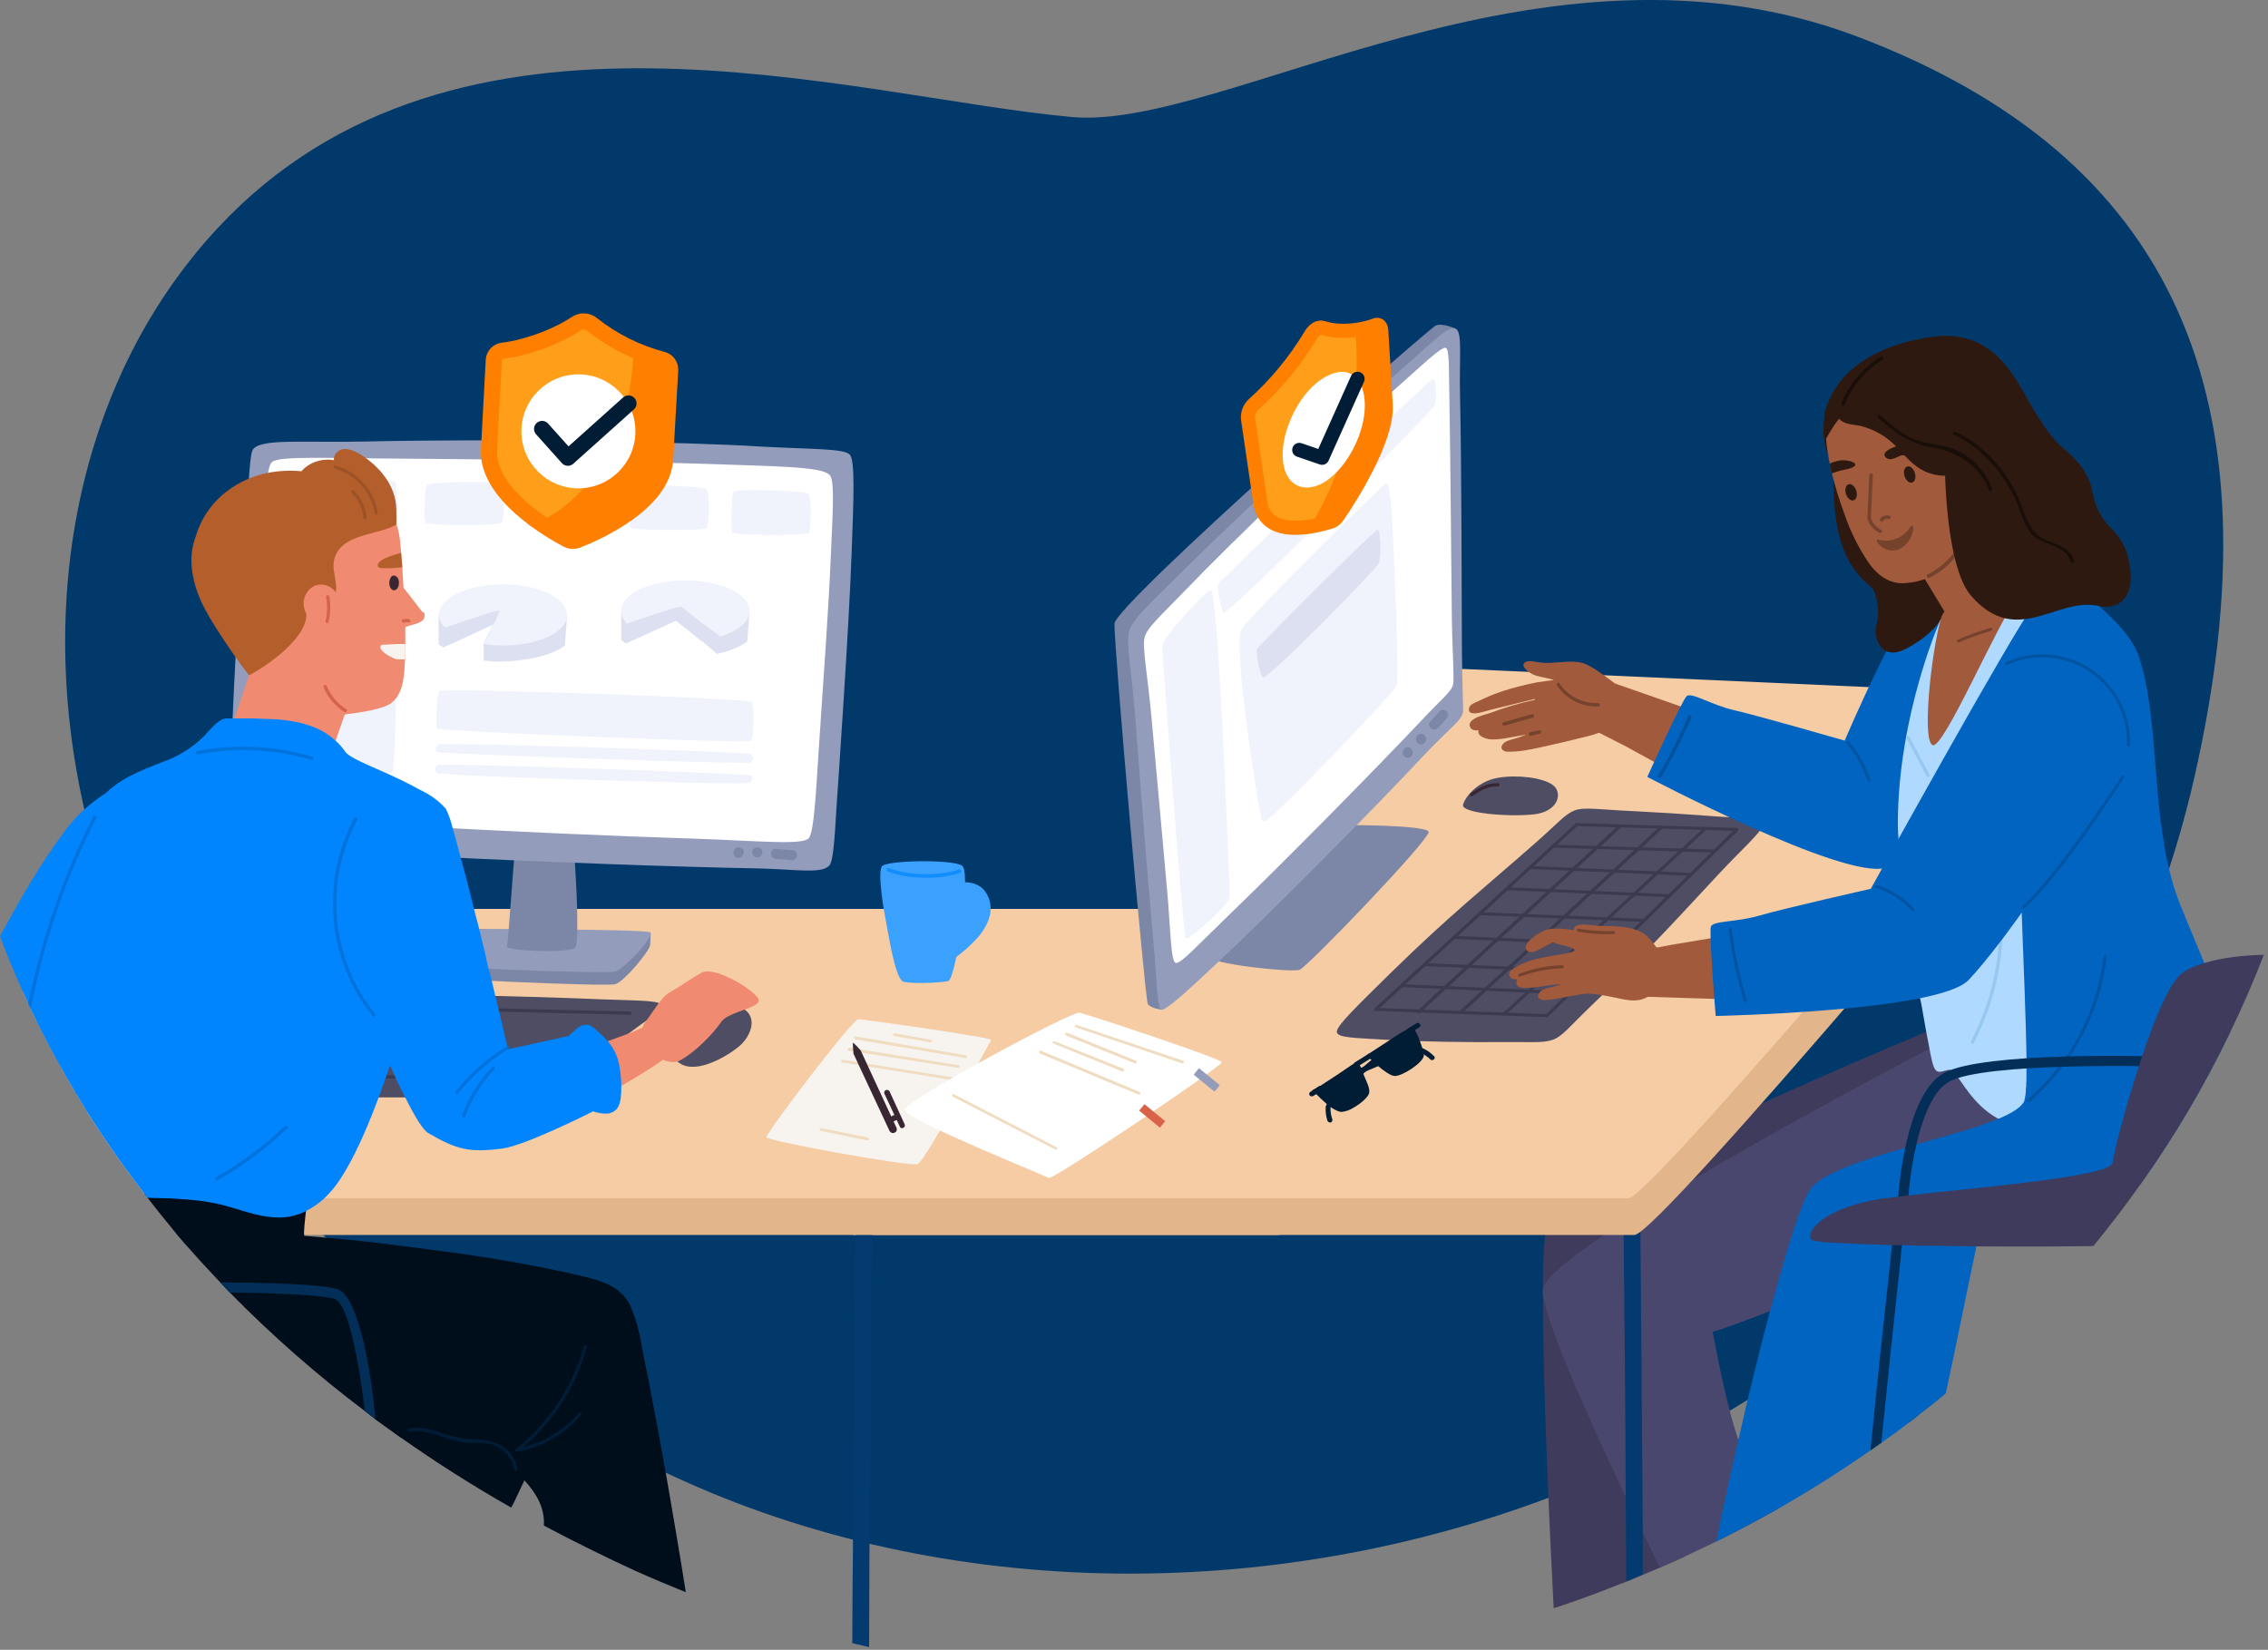 <svg width="756" height="550" viewBox="0 0 756 550" fill="none" xmlns="http://www.w3.org/2000/svg">
<rect x="0" y="0" width="756" height="550" fill="#808080" stroke="none"/>
<g clip-path="url(#clip0_304_4344)">
<path d="M731.4 259.4C760.4 132.3 724.6 52.2 619.1 12.2C513.6 -27.8 408.1 43.7 357.2 39C283.5 32.3 152.5 -9.9 72.5 76.1C-23.3 179.2 10 395.6 227.9 493.7C412.9 577 678.8 489.6 731.4 259.4Z" fill="#02396B"/>
<path d="M641.4 399.6L644.7 399.9C644.3 404.8 643.9 410 643.5 415.3V416C642.1 433.5 640.8 452.8 639.6 471.7L636.1 474.4C637.4 452.6 639 431.5 640 417.3C640.1 416.6 640.1 415.9 640.2 415.3C640.9 405.7 641.4 399.8 641.4 399.6Z" fill="#022E57"/>
<path d="M62.601 411.8C62.601 407.8 62.601 403.9 62.501 399.9V397.7C62.501 386.9 62.401 376.1 62.301 365.7V364.2C62.201 352.2 62.201 340.7 62.101 330.4C62.001 323.5 62.001 317.1 61.901 311.5H56.301C56.401 317.6 56.501 323.9 56.501 330.3C56.601 341.6 56.701 353.4 56.801 365.3V365.6C56.801 376.3 56.901 387.1 56.901 397.8C56.984 398.363 57.017 398.931 57.001 399.5V409.1L59.201 411.8L62.601 415.7V411.8Z" fill="#033B70"/>
<path d="M461.2 303V315.4L454.8 333.1L450.2 345.9L445.8 358.1L445.1 359.8L444.8 360.7L444.3 362.1L442.7 366.4L442.1 368.1L430.8 399.5L426.4 411.7H59.2L57 409.1C54.3 405.9 51.8 402.7 49.3 399.5L49.1 399.3L48.1 397.9C41.2 389 34.8 379.8 29 370.6L54.9 365.6L56.8 365.3L62.3 364.2L89.4 359.1L95 358L98.5 357.4L128.9 352.8L130.8 352.5L168.6 346.8L191.7 343.4L197.7 342.5L215.8 339.8H216.2L232.9 337.3L244.9 335.5L252.6 334.4L300.7 327.1L317.4 324.6L380.4 315.2L381.6 315L384.5 314.6L390.3 313.7L397.4 312.6L402.8 311.8L410.1 310.7L417.8 309.6L452.7 304.3L461.2 303Z" fill="#E3B58A"/>
<path d="M461.2 303L458.6 309.7L446.2 342.6L445.6 344.1L438.6 362.8V363L438.1 364.2L437.9 364.8L437.7 365.4L424.8 399.5H49.3L49.1 399.3L48.1 397.9C41.2 389 34.8 379.8 29 370.6L25.5 364.8L24.9 363.8C23.3 361.2 21.8 358.6 20.4 355.9C17.5 350.8 14.8 345.6 12.2 340.4L10.2 336.3C9.974 335.715 9.707 335.147 9.4 334.6L7.6 330.5L10.7 328.9L12 328.2L15.6 326.3L43 311.9L59.9 303H461.2Z" fill="#F5CCA4"/>
<path d="M220.4 334.9C221.7 336.4 215.5 340 208.4 345.4C203.8 348.9 198.5 352.8 193.6 356.2C186.3 361.2 182.1 365.2 178.2 365.5C174.3 365.8 169.3 365.8 157.6 365.8C117 366 31 365.5 31 365.5L50.6 330.3C50.6 330.3 153.7 331.1 199.2 333.1C211.8 333.6 219.2 333.4 220.4 334.9Z" fill="#4F4D63"/>
<path d="M177.099 360L88.699 359.1C88.558 359.076 88.43 359.003 88.338 358.892C88.247 358.782 88.197 358.643 88.199 358.5C88.199 358.367 88.252 358.24 88.346 358.146C88.439 358.053 88.567 358 88.699 358L177.099 358.9C177.258 358.9 177.411 358.963 177.524 359.076C177.636 359.188 177.699 359.341 177.699 359.5C177.675 359.641 177.602 359.769 177.492 359.861C177.382 359.953 177.243 360.002 177.099 360Z" fill="#3C3A4F"/>
<path d="M209.9 338.3L99.5 335.7C99.359 335.676 99.231 335.603 99.139 335.492C99.047 335.382 98.998 335.243 99 335.1C99 334.967 99.053 334.84 99.147 334.746C99.24 334.653 99.368 334.6 99.5 334.6L209.9 337.2C210.043 337.198 210.183 337.247 210.293 337.339C210.403 337.431 210.476 337.559 210.5 337.7C210.5 337.859 210.437 338.012 210.324 338.124C210.212 338.237 210.059 338.3 209.9 338.3Z" fill="#3C3A4F"/>
<path d="M216.699 315.1C216.799 314.3 216.899 311.2 216.899 311.2C216.899 311.2 140.599 319.9 139.299 319.8C137.999 319.7 137.899 324.7 138.899 325.4C139.899 326.1 202.099 329 205.099 328.1C208.099 327.2 216.399 317.2 216.699 315.1Z" fill="#7C86A6"/>
<path d="M216.701 310.8C214.801 309.7 154.201 309.7 152.701 309.6C151.201 309.5 138.601 318.7 138.401 320.6C138.201 322.5 202.101 324.8 205.101 323.9C208.101 323 218.501 311.9 216.701 310.8Z" fill="#939CBB"/>
<path d="M188.401 261.8C190.701 265.5 193.901 313.8 191.701 315.9C189.501 318 168.501 316.9 169.001 315.6C169.501 314.3 172.601 263.6 174.101 260.6C175.601 257.6 188.401 261.8 188.401 261.8Z" fill="#7C86A6"/>
<path d="M283.899 183.7C282.999 209.7 279.199 263.7 278.899 268.1C278.199 280.4 277.699 286.7 276.599 288.3C274.499 291.5 265.499 289.8 252.399 289.5C200.999 288.6 79.499 283.2 77.399 280.5C75.299 277.8 78.499 206 82.099 169.9C83.199 159 83.199 150.9 84.499 149.6C87.699 146.2 100.899 147.6 121.099 147.2C133.799 146.9 148.899 146.8 164.599 146.8C186.099 146.9 208.799 147.2 228.799 147.8C237.999 148.1 246.499 148.4 254.099 148.9C271.199 149.8 281.499 149.5 283.299 151.6C285.099 153.7 284.499 166.9 283.899 183.7Z" fill="#939CBB"/>
<path d="M276.5 158.3C278.1 159.7 277.8 167.2 277 184.1C276.2 204 274.3 228.3 272.9 250.2C271.9 265.9 271.3 276.7 269.7 279.3C268.1 281.9 252.8 280.3 231.8 279.6C178.2 277.9 85.8 273.2 84 270.9C82.2 268.6 84.5 230 86.7 197.5C88.3 174.7 88.1 156.1 90.7 154C93.3 151.9 109.7 152.8 134.8 152.9C169 153.1 215.5 153.9 246.1 155C264.3 155.6 274.1 156 276.5 158.3Z" fill="white"/>
<path d="M146.4 230.4C145.7 231.6 145 242 145.8 242.9C146.6 243.8 249.3 247.9 250.3 247C251.3 246.1 251.6 235.2 250.5 234C249.4 232.8 147.2 229.2 146.4 230.4Z" fill="#F0F2FC"/>
<path d="M146.1 248.2C145.4 249.1 144.8 250.1 145.7 250.7C146.6 251.3 249.2 254.9 250.1 254.2C250.356 254.071 250.571 253.876 250.726 253.634C250.88 253.393 250.966 253.115 250.977 252.83C250.987 252.544 250.92 252.26 250.784 252.009C250.647 251.757 250.446 251.547 250.2 251.4C249.1 250.6 146.8 247.4 146.1 248.2Z" fill="#F0F2FC"/>
<path d="M249.901 261C250.701 260.1 251.201 259.1 250.401 258.5C249.601 257.9 146.801 254.3 145.901 255C145.668 255.148 145.475 255.35 145.338 255.59C145.201 255.829 145.124 256.098 145.114 256.374C145.105 256.649 145.162 256.923 145.281 257.172C145.401 257.42 145.579 257.636 145.801 257.8C146.901 258.6 249.201 261.9 249.901 261Z" fill="#F0F2FC"/>
<path d="M244.5 164C243.9 165.2 243.4 176.7 244.3 177.6C245.2 178.5 268.6 178.6 269.5 177.6C270.4 176.6 270.6 165.8 269.5 164.7C268.4 163.6 245.2 162.8 244.5 164Z" fill="#F0F2FC"/>
<path d="M209.899 162.4C209.199 163.6 209.399 175.2 210.299 176C211.199 176.8 234.599 177 235.499 176C236.399 175 236.599 164.2 235.499 163.1C234.399 162 210.499 161.2 209.899 162.4Z" fill="#F0F2FC"/>
<path d="M201.501 161.6C202.101 162.8 201.901 174.4 201.001 175.3C200.101 176.2 176.701 176.2 175.801 175.3C174.901 174.4 173.901 162.6 175.001 161.5C176.101 160.4 200.801 160.4 201.501 161.6Z" fill="#F0F2FC"/>
<path d="M142.3 161.8C141.6 163 141.1 173.4 141.9 174.3C142.7 175.2 166.2 175.3 167.2 174.3C168.2 173.3 168.3 162.5 167.2 161.4C166.1 160.3 143 160.5 142.3 161.8Z" fill="#F0F2FC"/>
<path d="M94.4 161.3C93.3 163.1 91.4 256.2 92.7 257.5C94 258.8 129.4 258.9 130.8 257.5C132.2 256.1 133.5 162.4 131.8 160.7C130.1 159 95.4 159.4 94.4 161.3Z" fill="#F0F2FC"/>
<path d="M263.7 283.4L258.7 283C256.6 282.8 256.4 286.2 258.6 286.3L263.5 286.7C263.745 286.775 264.005 286.793 264.259 286.754C264.513 286.714 264.754 286.617 264.966 286.47C265.177 286.324 265.352 286.131 265.478 285.907C265.604 285.683 265.677 285.433 265.693 285.177C265.708 284.92 265.665 284.664 265.567 284.426C265.469 284.188 265.319 283.976 265.127 283.805C264.935 283.634 264.707 283.509 264.46 283.439C264.213 283.368 263.953 283.355 263.7 283.4Z" fill="#7C86A6"/>
<path d="M253.599 282.9C253.268 282.595 252.829 282.435 252.379 282.454C251.929 282.472 251.505 282.669 251.199 283H251.099C250.816 283.335 250.673 283.766 250.701 284.204C250.728 284.642 250.923 285.052 251.246 285.349C251.569 285.646 251.994 285.807 252.433 285.798C252.871 285.788 253.289 285.61 253.599 285.3H253.699C254.004 284.968 254.165 284.529 254.146 284.079C254.127 283.629 253.931 283.205 253.599 282.9Z" fill="#7C86A6"/>
<path d="M247.401 285.2H247.501C248.001 284.6 248.201 283.4 247.401 282.9C247.104 282.674 246.75 282.536 246.379 282.501C246.008 282.465 245.634 282.534 245.301 282.7C245.02 282.896 244.81 283.176 244.701 283.5C244.53 283.822 244.467 284.189 244.521 284.549C244.575 284.91 244.743 285.243 245.001 285.5C245.158 285.664 245.348 285.793 245.559 285.878C245.77 285.963 245.996 286.002 246.223 285.992C246.45 285.983 246.673 285.925 246.876 285.823C247.079 285.721 247.258 285.577 247.401 285.4V285.2Z" fill="#7C86A6"/>
<path d="M188.999 205V205.6L188.299 215.2C188.299 215.2 183.299 219.7 168.899 220.5C166.329 220.66 163.749 220.56 161.199 220.2V214.4L164.499 208.1L154.099 212.9L150.499 214.6L147.799 215.8L146.199 214.8V205H188.999Z" fill="#DDE0F0"/>
<path d="M189.001 205V205.6C188.401 211 179.101 215.2 167.801 215.2C165.625 215.194 163.452 215.027 161.301 214.7V214.4L164.601 208.1L154.201 212.9C151.976 212.137 149.957 210.87 148.301 209.2C147.7 208.672 147.213 208.027 146.869 207.305C146.526 206.583 146.332 205.799 146.301 205C146.301 199.4 155.901 194.8 167.701 194.8C179.501 194.8 189.001 199.4 189.001 205Z" fill="#F0F2FC"/>
<path d="M161.301 214.4L164.601 208.1C163.301 210.7 161.801 213.6 161.301 214.4Z" fill="#DDE0F0"/>
<path d="M166.001 205C165.701 205.8 165.101 206.9 164.601 208.1L154.201 212.9L150.601 214.6L148.301 213.4V209.2L161.001 205C164.001 204 166.301 203.4 166.401 203.6C166.501 203.8 166.301 204.2 166.001 205Z" fill="#DDE0F0"/>
<path d="M249.8 203.6V204.3L249.1 213.8C249.1 213.8 246.3 216.4 239 218L234.2 213.9L233.9 213.6H233.8L225.4 206.9L215 211.6L211.5 213.2L208.6 214.5L207.1 213.4V203.6H249.8Z" fill="#DDE0F0"/>
<path d="M249.8 203.6V204.3C249.4 207.6 245.7 210.5 240.2 212.2L239.5 212.4C237.635 212.929 235.728 213.297 233.8 213.5L225.4 206.8L215 211.6C212.764 210.797 210.721 209.537 209 207.9C207.835 206.765 207.154 205.225 207.1 203.6C207.1 198 216.6 193.5 228.4 193.5C240.2 193.5 249.8 198 249.8 203.6Z" fill="#F0F2FC"/>
<path d="M240.1 212.2L239.4 212.4L234.1 213.9L233.8 213.6H233.7L225.3 206.9L215 211.6L211.5 213.2L209 212.1V207.9C209 207.9 216.4 205.3 221.8 203.6C224.8 202.7 227.1 202.1 227.2 202.3L228.8 203.6C232.2 206.4 240.1 212.2 240.1 212.2Z" fill="#DDE0F0"/>
<path d="M223.401 123.3L221.701 153.1C220.901 167.9 198.501 177.7 192.301 180.1C191.8 180.293 191.264 180.376 190.729 180.341C190.193 180.307 189.672 180.156 189.201 179.9C185.851 178.188 182.641 176.215 179.601 174C171.601 168.4 162.401 159.7 163.001 149.9L164.601 120C164.665 119.216 164.999 118.479 165.546 117.913C166.093 117.348 166.819 116.99 167.601 116.9C173.801 116.3 184.601 112.9 192.101 107.9C192.896 107.366 193.844 107.107 194.801 107.161C195.757 107.215 196.67 107.58 197.401 108.2C201.573 111.571 206.181 114.362 211.101 116.5C214.219 117.938 217.467 119.076 220.801 119.9C221.567 120.065 222.25 120.498 222.727 121.121C223.203 121.744 223.442 122.517 223.401 123.3Z" fill="#FF7F00"/>
<path d="M211.001 120.2C209.601 145.4 196.601 166.3 179.601 174C171.601 168.4 162.401 159.7 163.001 149.9L164.601 120C164.665 119.216 164.999 118.479 165.546 117.913C166.093 117.348 166.819 116.99 167.601 116.9C173.801 116.3 184.601 112.9 192.101 107.9C192.896 107.366 193.844 107.107 194.801 107.161C195.757 107.215 196.67 107.58 197.401 108.2C201.573 111.571 206.181 114.362 211.101 116.5C211.101 117.7 211.001 118.9 211.001 120.2Z" fill="#FF9E19"/>
<path d="M223.401 123.3C223.422 122.521 223.176 121.758 222.703 121.14C222.23 120.521 221.558 120.083 220.801 119.9C212.279 117.65 204.313 113.667 197.401 108.2C196.67 107.58 195.758 107.215 194.801 107.161C193.844 107.107 192.896 107.366 192.101 107.9C184.601 112.9 173.801 116.3 167.601 116.9C166.819 116.99 166.093 117.348 165.546 117.913C164.999 118.479 164.665 119.216 164.601 120L163.001 149.9C162.201 164.6 183.301 176.8 189.201 179.9C189.672 180.156 190.193 180.307 190.729 180.341C191.264 180.376 191.8 180.293 192.301 180.1C198.501 177.7 220.901 167.9 221.701 153.1L223.401 123.3Z" stroke="#FF7F00" stroke-width="5.37" stroke-linecap="round" stroke-linejoin="round"/>
<path d="M192.801 162.8C203.294 162.8 211.801 154.293 211.801 143.8C211.801 133.307 203.294 124.8 192.801 124.8C182.307 124.8 173.801 133.307 173.801 143.8C173.801 154.293 182.307 162.8 192.801 162.8Z" fill="white"/>
<path d="M180.699 143L189.299 152.6L209.499 134.5" stroke="#011C35" stroke-width="5.37" stroke-linecap="round" stroke-linejoin="round"/>
<path d="M247.499 336.1C245.199 334.9 234.999 334 228.499 340.3C223.699 344.9 221.099 351.1 226.799 354.6C232.499 358.1 242.599 352 246.399 348.8C250.199 345.6 252.899 339.1 247.499 336.1Z" fill="#4F4D63"/>
<path d="M240.8 339.7L240.4 339.5C240.314 339.378 240.277 339.229 240.296 339.081C240.314 338.933 240.387 338.797 240.5 338.7C241.487 337.914 242.561 337.243 243.7 336.7C244.631 336.318 245.605 336.05 246.6 335.9C246.743 335.898 246.882 335.947 246.993 336.039C247.103 336.131 247.176 336.259 247.2 336.4C247.215 336.473 247.213 336.549 247.195 336.622C247.177 336.695 247.142 336.763 247.094 336.82C247.046 336.878 246.986 336.924 246.918 336.955C246.849 336.986 246.775 337.002 246.7 337C245.844 337.144 245.006 337.379 244.2 337.7C243.124 338.205 242.117 338.844 241.2 339.6L240.8 339.7Z" fill="#382732"/>
<path d="M228.6 530.8C222.9 528.5 217.2 526.1 211.6 523.6C201.2 518.8 191.1 513.8 181.3 508.6C181.6 502.3 178.6 497.7 174.8 493.5L171.6 490.2L168.5 487.2C166.749 485.459 165.175 483.55 163.8 481.5C163.509 481.151 163.242 480.784 163 480.4C162.386 479.341 161.851 478.238 161.4 477.1C155.5 477.3 151.3 477.5 147.6 477.8L144.5 478L133.4 479.1L125.2 473.2L123.2 471.6L121.6 470.4C105.645 458.363 90.604 445.16 76.6 430.9L73.4 427.5C69.7 423.6 66.1 419.7 62.6 415.7L59.2 411.8L57 409.1C54.3 405.9 51.8 402.7 49.3 399.5L49.1 399.3L48.1 397.9H62.5L101.8 397.2C102.1 395.6 102.3 394.1 102.5 392.5C102.7 390.9 103.7 392.1 103.6 392.8L103 397H105.3C106 396.9 106 398.1 105.3 398.1H102.8C102.8 398.3 102.7 398.8 102.6 399.5C102.5 400.2 102.2 402.1 102 403.7C101.6 407.1 101.2 410.8 101.4 411.8C101.6 412.8 101.4 412 101.5 412C122.1 413.7 129.6 414.8 148.8 417.3C163.9 419.3 178.3 421.8 193.1 425.2C200.1 426.8 206.9 428.6 210.1 435.3C211.749 439.108 212.924 443.105 213.6 447.2C217.8 467.933 221.633 488.7 225.1 509.5C226.3 516.6 227.5 523.7 228.6 530.8Z" fill="#000D1A"/>
<path d="M45.9 260.6C42.945 261.059 40.078 261.97 37.4 263.3C37 262.9 36.4 263.3 36.4 263.8L35.3 264.4C29.533 267.985 24.564 272.716 20.7 278.3C13.4 288.2 7.1 299.1 1.2 309.9L0 312.1C2.3 318.3 4.8 324.4 7.6 330.5L9.4 334.6C9.707 335.147 9.975 335.715 10.2 336.3L12.2 340.4C14.8 345.6 17.5 350.8 20.4 355.9C20.9 355.1 21.5 354.4 22.1 353.6C24.8 350.1 27.5 346.6 29.9 342.9C34.946 335.095 38.852 326.609 41.5 317.7C42.1 315.8 42.5 313.9 43 311.9C46.545 295.902 44.754 279.184 37.9 264.3C40.495 262.959 43.304 262.079 46.2 261.7C46.9 261.6 46.6 260.5 45.9 260.6ZM30.7 363.1L24.9 363.8L25.5 364.8L30.7 364.2C31.4 364.1 31.4 363 30.7 363.1Z" fill="#0085FF"/>
<path d="M140.601 203.8L137.001 199.1L134.501 195.9C134.401 193.6 134.201 191.4 134.101 189.1C134.001 186.8 133.801 185.9 133.701 184.3C133.601 182.7 133.601 182.8 133.501 182.1C133.405 180.108 133.103 178.13 132.601 176.2C132.401 175.7 132.301 175.2 132.101 174.7C131.212 172.287 129.419 170.314 127.101 169.2L125.401 168.5L124.101 168.1L120.801 167.4H119.401C117.378 167.148 115.339 167.048 113.301 167.1C106.678 166.427 99.991 167.353 93.801 169.8C91.802 170.599 89.891 171.605 88.101 172.8C85.573 174.325 83.283 176.212 81.301 178.4C78.154 181.817 75.858 185.928 74.601 190.4C73.433 194.264 73.105 198.334 73.64 202.336C74.175 206.337 75.559 210.178 77.701 213.6L78.801 215.2C80.401 217.6 82.201 219.8 84.001 222.1C84.398 222.542 84.766 223.009 85.101 223.5L85.501 223.9L86.701 225.4L92.301 232.6C94.101 234.9 95.901 237.1 97.601 239.4C97.694 239.492 97.82 239.543 97.951 239.543C98.082 239.543 98.207 239.492 98.301 239.4C103.652 239.299 108.994 238.898 114.301 238.2H114.901C119.401 237.6 124.101 237 128.301 235.5C129.771 234.98 131.057 234.041 132.001 232.8C134.301 229.9 134.701 225.6 134.901 221.8C134.901 221.3 135.001 220.8 135.001 220.2C135.001 219 135.101 217.8 135.101 216.5V215.1V209L136.801 208.5C138.101 208.1 141.401 207.5 141.501 205.6C141.601 203.7 141.001 204.3 140.601 203.8Z" fill="#F08A71"/>
<path d="M132.401 214.7L128.501 214.9C127.301 214.9 126.501 214.9 126.901 216.2C127.301 217.5 130.601 219.4 132.301 219.8H135.001C135.001 218.6 135.101 217.4 135.101 216.1V214.7H132.401Z" fill="#F7F4F0"/>
<path d="M132.701 192.9C132.507 192.51 132.191 192.194 131.801 192C130.201 191.3 129.601 193.7 129.801 194.9C130.001 196.1 130.701 197.1 131.801 196.7C132.901 196.3 133.301 194.2 132.701 192.9Z" fill="#382732"/>
<path d="M134.1 189.1C131.847 189.4 129.571 189.5 127.3 189.4H127.2C126.842 189.423 126.487 189.317 126.2 189.1C125.9 188.9 125.9 188.7 125.9 188.3C126.2 186 133.7 184.4 133.7 184.3C133.8 185.9 133.9 187.5 134.1 189.1Z" fill="#B35E2B"/>
<path d="M85.3 218.3L76 245.8L88.6 263.2L107.5 259.4L116.5 233.7L85.3 218.3Z" fill="#F08A71"/>
<path d="M136.299 206.4C135.6 206.284 134.884 206.318 134.199 206.5C134.094 206.57 134.013 206.671 133.968 206.789C133.924 206.907 133.918 207.037 133.951 207.159C133.984 207.281 134.055 207.389 134.153 207.468C134.252 207.547 134.373 207.594 134.499 207.6C135.082 207.419 135.7 207.384 136.299 207.5C136.999 207.6 136.999 206.4 136.299 206.4Z" fill="#D4654A"/>
<path d="M149.199 285.8C147.799 291.5 145.299 297.4 143.999 303C143.885 303.287 143.817 303.591 143.799 303.9C142.899 308 141.799 312.8 140.499 318.1C140.399 318.6 140.199 319.2 140.099 319.7C140.026 320.182 139.892 320.652 139.699 321.1C139.399 322.5 139.099 323.8 138.699 325.2C138.299 326.6 137.599 329.3 137.099 331.4L135.899 335.4L135.599 336.5C134.099 341.8 132.499 347.2 130.799 352.5C130.487 353.386 130.22 354.287 129.999 355.2C129.573 356.245 129.206 357.314 128.899 358.4C128.722 358.749 128.588 359.119 128.499 359.5C127.699 361.7 126.999 363.8 126.199 365.9C122.199 376.6 117.899 386.3 113.399 393.1C111.885 395.43 110.106 397.578 108.099 399.5C106.281 401.189 104.226 402.604 101.999 403.7L100.799 404.3C89.999 408.9 79.899 402.2 69.299 400.7C67.099 400.3 64.799 400.1 62.499 399.9L56.999 399.5H55.999L49.099 399.3L48.099 397.9C41.199 389 34.799 379.8 28.999 370.6L25.499 364.8L24.899 363.8C23.299 361.2 21.799 358.6 20.399 355.9C17.499 350.8 14.799 345.6 12.199 340.4C12.699 338.3 13.199 336.1 13.799 334L15.599 326.3L20.099 307.2C21.499 301.5 22.699 295.8 24.099 290L25.899 283.1L26.299 281.5C28.099 275.2 30.599 269 35.299 264.4L35.799 263.9C41.599 258.5 49.299 256 56.599 253.1C60.507 251.434 64.094 249.099 67.199 246.2C69.399 244.3 72.599 239.4 75.699 239.5H84.299L92.299 239.8C99.599 240.4 106.699 242.1 111.799 246.9C113.017 247.957 114.092 249.167 114.999 250.5C116.299 252.5 122.399 254.9 129.099 257.9C132.799 259.6 136.699 261.4 140.099 263.4C143.499 265.4 147.999 268.8 149.199 271.8C149.779 273.165 150.117 274.62 150.199 276.1C150.453 279.367 150.114 282.653 149.199 285.8Z" fill="#0085FF"/>
<path d="M132.101 169.6C131.901 161.9 126.601 155.6 120.301 151.6C118.101 150.2 114.201 148.4 112.101 151C111.811 151.325 111.591 151.705 111.454 152.118C111.316 152.53 111.264 152.967 111.301 153.4C109.638 153.115 107.933 153.182 106.297 153.595C104.661 154.009 103.129 154.76 101.801 155.8C101.319 156.182 100.883 156.618 100.501 157.1C92.701 156.4 84.801 157.8 78.101 162.1C71.914 165.844 67.349 171.764 65.301 178.7C62.601 185.5 63.901 193.2 66.701 199.7C70.401 208.4 81.901 223.7 81.901 223.7C82.292 224.147 82.659 224.615 83.001 225.1C83.901 224.9 102.501 214.2 102.101 204.6C101.33 203.162 101.049 201.512 101.301 199.9C102.001 196.9 104.301 194.7 107.401 194.9C108.3 194.961 109.173 195.227 109.953 195.678C110.733 196.129 111.399 196.752 111.901 197.5C112.102 196.409 112.102 195.291 111.901 194.2C111.601 191.3 110.601 188.7 111.601 185.8C114.401 177.8 125.401 178.6 132.101 174.9C132.201 173.1 132.101 171.4 132.101 169.6Z" fill="#B35E2B"/>
<path d="M115.399 236.4C112.467 234.548 110.192 231.819 108.899 228.6C108.599 228 107.599 228.5 107.899 229.2C109.335 232.557 111.737 235.412 114.799 237.4C115.399 237.8 115.999 236.8 115.399 236.4Z" fill="#D4654A"/>
<path d="M109.8 198.8C109.6 198.1 108.6 198.4 108.7 199.1C109.184 201.752 109.116 204.475 108.5 207.1C108.487 207.166 108.487 207.233 108.5 207.299C108.513 207.365 108.539 207.427 108.576 207.483C108.613 207.539 108.661 207.586 108.716 207.624C108.772 207.661 108.834 207.687 108.9 207.7C108.966 207.713 109.033 207.713 109.099 207.7C109.165 207.687 109.227 207.661 109.283 207.624C109.339 207.587 109.387 207.539 109.424 207.484C109.461 207.428 109.487 207.366 109.5 207.3C110.199 204.52 110.301 201.623 109.8 198.8Z" fill="#D4654A"/>
<path d="M182.101 457.6C173.701 446.9 157.701 443.4 145.001 446.7C137.001 448.8 129.701 454 123.501 459.4L122.901 460C121.982 460.797 121.204 461.744 120.601 462.8C120.291 463.322 120.095 463.904 120.026 464.507C119.957 465.11 120.017 465.721 120.201 466.3C120.387 466.937 120.772 467.498 121.301 467.9C121.65 468.254 122.073 468.527 122.54 468.7C123.006 468.873 123.505 468.941 124.001 468.9C123.901 469.3 123.701 469.7 123.601 470.2C123.422 470.652 123.288 471.121 123.201 471.6L125.201 473.2L133.401 479.1C145.001 487.3 157.401 495.2 170.401 502.6L171.301 500.9L174.801 493.5C176.701 489.6 178.701 485.3 180.601 481.5C180.807 480.938 181.075 480.402 181.401 479.9C182.201 478.3 182.901 476.7 183.701 475.3C184.562 473.775 185.17 472.12 185.501 470.4C185.698 469.615 185.799 468.809 185.801 468C185.858 464.201 184.544 460.509 182.101 457.6Z" fill="#000D1A"/>
<path d="M136.4 322.2C127.643 313.851 121.969 302.784 120.3 290.8C120.2 290.1 119.1 290.4 119.2 291.1C120.91 303.279 126.69 314.522 135.6 323C136.1 323.5 136.9 322.7 136.4 322.2Z" fill="#382732"/>
<path d="M218.1 340.5L214.1 342.6C212.567 343.345 210.999 344.012 209.4 344.6L202.6 347.1C190.4 351 177.7 353.6 177.7 354.1C177.7 354.6 177.4 356.9 177.3 359C177.217 359.327 177.183 359.664 177.2 360C177 361.8 176.9 363.7 176.8 365.6C176.4 371.4 176.1 377 176.6 377.3C177.1 377.6 193.5 369.6 207.1 362C212.6 358.8 217.7 355.7 221 353.3L223.5 351.2C221.901 347.535 220.098 343.963 218.1 340.5Z" fill="#F08A71"/>
<path d="M233.799 324.3C230.099 326.4 225.699 329.5 223.099 330.9C220.499 332.3 217.599 337.5 215.199 340.6C209.999 347.3 221.399 356.2 226.499 353.6C231.599 351 237.899 344.4 240.399 340.7C242.899 337 254.699 336 252.699 332.8C250.699 329.6 237.999 321.9 233.799 324.3Z" fill="#F08A71"/>
<path d="M206.5 355.6C206.126 353.175 205.24 350.857 203.9 348.8L202.6 347.1C201.077 345.454 199.439 343.917 197.7 342.5H197.6C196.7 341.4 195.1 341.6 194 341.8C193.138 342.18 192.357 342.723 191.7 343.4L189.5 345.4L169.3 349.8C169.283 349.459 169.216 349.122 169.1 348.8C169 348.3 168.8 347.6 168.6 346.8C168.4 346 167.3 341.3 166.4 337.3L166.1 336.1C165.8 334.8 165.4 333.4 165.1 332C164.8 330.6 164.4 328.9 164 327.3C163.6 325.7 163.3 324.4 162.9 323C162.5 321.6 162 319.3 161.6 317.4C161.2 315.5 160.3 312.2 159.7 309.6C159.1 307 158.5 305.2 158 303C156.5 296.9 155 291.1 153.6 286C152.2 280.9 151.7 278.8 150.9 276.1C150.376 273.855 149.605 271.675 148.6 269.6C146.241 266.952 143.343 264.838 140.1 263.4C129.8 259 118.8 264 112.3 273.9C110.306 276.844 108.788 280.084 107.8 283.5C106.019 289.858 105.847 296.559 107.3 303C108.286 307.143 109.798 311.142 111.8 314.9L113.4 318.1C115 321.5 117.1 326 119.3 331.1C119.6 331.7 119.8 332.4 120.1 333L121 335.1C121.208 335.447 121.375 335.816 121.5 336.2C123.9 341.6 126.4 347.4 128.9 352.8C129.226 353.618 129.593 354.419 130 355.2L131.5 358.4C131.624 358.817 131.791 359.219 132 359.6C133 361.8 134.1 363.9 135.1 365.9C138.2 372.1 140.9 376.6 142.7 377.7C152.3 383.3 156.4 384.3 167.4 382.9C175.2 381.9 197.7 370.5 197.7 370.5C197.7 370.5 201.4 371.8 203.6 371C205.8 370.2 207.2 368.6 207.1 362C207.068 359.854 206.867 357.714 206.5 355.6Z" fill="#0085FF"/>
<path d="M168.999 348.8C162.423 352.783 156.601 357.895 151.799 363.9C151.754 363.953 151.718 364.014 151.696 364.08C151.674 364.146 151.665 364.216 151.669 364.285C151.674 364.355 151.692 364.423 151.723 364.486C151.754 364.548 151.797 364.604 151.849 364.65C151.902 364.696 151.963 364.731 152.029 364.753C152.095 364.776 152.165 364.785 152.235 364.78C152.304 364.776 152.373 364.757 152.435 364.726C152.498 364.695 152.554 364.653 152.599 364.6C157.304 358.772 162.948 353.77 169.299 349.8C169.899 349.4 169.599 348.4 168.999 348.8Z" fill="#0072DB"/>
<path d="M164.201 355.6C159.663 360.233 156.184 365.794 154.001 371.9C153.989 372.02 154.015 372.141 154.074 372.247C154.132 372.352 154.222 372.438 154.33 372.492C154.438 372.546 154.56 372.566 154.679 372.55C154.799 372.533 154.911 372.481 155.001 372.4C157.122 366.474 160.46 361.058 164.801 356.5C165.301 356 164.701 355.1 164.201 355.6Z" fill="#0072DB"/>
<path d="M104.099 252.3C91.641 248.574 78.465 247.922 65.699 250.4C64.999 250.6 65.299 251.6 65.999 251.5C78.564 249.092 91.521 249.709 103.799 253.3C103.865 253.32 103.934 253.326 104.002 253.319C104.07 253.312 104.136 253.292 104.197 253.26C104.257 253.227 104.31 253.183 104.354 253.13C104.397 253.077 104.429 253.016 104.449 252.95C104.469 252.884 104.475 252.815 104.469 252.747C104.462 252.679 104.441 252.613 104.409 252.552C104.376 252.492 104.332 252.439 104.279 252.395C104.226 252.352 104.165 252.32 104.099 252.3Z" fill="#0072DB"/>
<path d="M32.1 272.7C29.2 278.4 26.5 284.2 24.1 290C18.988 302.366 14.94 315.146 12 328.2C11.3 330.9 10.8 333.6 10.2 336.3C9.975 335.715 9.708 335.147 9.4 334.6C9.8 332.7 10.2 330.8 10.7 328.9C14.208 313.159 19.301 297.815 25.9 283.1C27.5 279.4 29.3 275.8 31.1 272.1C31.5 271.5 32.4 272.1 32.1 272.7Z" fill="#0072DB"/>
<path d="M94.999 375.3C88.078 382.011 80.313 387.793 71.899 392.5C71.199 392.9 71.799 393.9 72.399 393.5C80.929 388.752 88.797 382.902 95.799 376.1C95.853 375.988 95.87 375.862 95.849 375.74C95.828 375.618 95.77 375.505 95.682 375.417C95.594 375.329 95.482 375.271 95.359 375.25C95.237 375.229 95.111 375.247 94.999 375.3Z" fill="#0072DB"/>
<path d="M195.7 449C195.694 448.874 195.647 448.753 195.568 448.654C195.489 448.556 195.381 448.485 195.259 448.452C195.137 448.418 195.007 448.424 194.889 448.469C194.771 448.514 194.67 448.594 194.6 448.7C190.883 462.21 183.012 474.209 172.1 483H172C171.3 483.1 171.6 484.2 172.3 484C180.654 482.534 188.228 478.18 193.7 471.7C193.793 471.594 193.84 471.455 193.83 471.315C193.821 471.174 193.756 471.043 193.65 470.95C193.544 470.857 193.405 470.81 193.265 470.82C193.124 470.829 192.993 470.894 192.9 471C188.081 476.598 181.658 480.577 174.5 482.4C184.734 473.626 192.116 461.996 195.7 449Z" fill="#011C35"/>
<path d="M172.5 489.6C171.1 482.8 165.4 480 158.9 479.9C154.596 479.726 150.345 478.882 146.3 477.4C143 476.3 139.8 475.6 136.4 476.2C135.7 476.4 136 477.4 136.7 477.3C143 476.2 148.7 480.2 154.9 480.9C158.3 481.3 161.9 480.6 165.1 482C166.715 482.703 168.133 483.791 169.231 485.168C170.329 486.545 171.074 488.169 171.4 489.9C171.6 490.6 172.6 490.3 172.5 489.6Z" fill="#011C35"/>
<path d="M111.901 155.2C111.768 155.16 111.625 155.175 111.503 155.24C111.381 155.306 111.29 155.417 111.251 155.55C111.211 155.683 111.225 155.826 111.291 155.947C111.357 156.069 111.468 156.16 111.601 156.2C115.007 157.191 118.063 159.125 120.417 161.779C122.77 164.434 124.325 167.7 124.901 171.2C125.001 171.9 126.101 171.6 125.901 170.9C125.312 167.219 123.68 163.783 121.199 161C118.718 158.218 115.491 156.205 111.901 155.2Z" fill="#9E5326"/>
<path d="M117.999 163.5C117.499 163 116.699 163.8 117.199 164.3C119.449 166.512 120.833 169.456 121.099 172.6C121.199 173.3 122.299 173.3 122.199 172.6C121.943 169.159 120.451 165.927 117.999 163.5Z" fill="#9E5326"/>
<path d="M125 338C117.793 328.977 113.392 318.036 112.343 306.535C111.294 295.034 113.644 283.478 119.1 273.3C119.4 272.7 118.4 272.2 118 272.9C112.491 283.274 110.142 295.035 111.244 306.729C112.345 318.423 116.85 329.538 124.2 338.7C124.6 339.3 125.5 338.6 125 338Z" fill="#0072DB"/>
<path d="M123.2 471.6L121.6 470.4L121.3 467.9C121.1 466.2 120.8 464.5 120.6 462.8C118.5 448.2 115.3 434.2 111.5 433C107.7 431.8 92 431 76.6 430.9L73.4 427.5C88.8 427.6 107.5 428.1 112.6 429.8C117.7 431.5 121.5 446.2 123.5 459.4C124.3 464.5 124.8 469.3 125.2 473.2L123.2 471.6Z" fill="#022E57"/>
<path d="M537.999 528.2C537.999 528.5 537.899 528.7 537.899 528.9C531.399 531.5 524.699 533.9 517.999 536.1C517.799 531.1 517.499 526.1 517.199 521.2C517.246 521.093 517.323 521.002 517.42 520.938C517.518 520.874 517.632 520.84 517.749 520.84C517.866 520.84 517.98 520.874 518.078 520.938C518.176 521.002 518.253 521.093 518.299 521.2L518.599 526.5L518.899 526.3C524.698 525.518 530.549 525.184 536.399 525.3L537.999 526.2V526.4C537.851 526.991 537.851 527.609 537.999 528.2Z" fill="#A15A3C"/>
<path d="M676 362.4L675.3 362.9L671.3 366L664 371.7L659.1 375.6L636.7 392.9L633 395.8L628.5 399.3L609.5 414.1L592.8 427L570.9 444C570.9 444 565.5 472.6 564 480.4C562.5 488.2 566.2 490 565.9 499.3C565.6 508.6 561.5 511.8 561.4 519L553.3 522.6L547.6 525L542.1 527.3L537.9 528.9C531.4 531.5 524.7 533.9 518 536.1H517.9C516.7 513.5 514.2 461.4 514.3 430.7V429.9C514.204 423.892 514.438 417.883 515 411.9C515.065 410.754 515.232 409.616 515.5 408.5C516.2 406.3 519.7 403.3 525.2 399.6C534.2 393.7 548.5 386.2 564.4 378.6L587.4 367.8C608.7 358.1 629.6 349.2 642.1 344L643.8 343.3L653.5 339.3L656.6 342.5L658.4 344.4L659.2 345.2L667.4 353.6L670.4 356.7L675.4 361.8L676 362.4Z" fill="#3E3B5C"/>
<path d="M702.801 391.9L690.501 396.9L660.201 409.2L645.001 415.3L643.501 416L640.001 417.3L633.501 420L630.001 421.4C615.301 427.2 601.001 432.9 590.001 437.1C580.601 440.7 573.601 443.3 570.901 444C573.901 460 576.401 470.7 578.901 478.3C579.057 478.849 579.257 479.384 579.501 479.9C582.001 485.8 585.801 486.3 589.601 493.9C591.074 496.783 592.055 499.893 592.501 503.1C585.767 506.9 578.967 510.5 572.101 513.9L561.401 519L553.301 522.6L547.601 510.8L541.901 499C528.201 470.1 514.801 439.7 514.301 430.7V429.9C514.601 426.5 522.401 420 534.401 411.9C536.501 410.4 538.801 408.9 541.201 407.4C543.601 405.9 544.801 405 546.701 403.9C552.301 400.3 558.501 396.6 564.901 392.9C591.401 377.2 622.501 360.5 643.101 349.6L645.801 348.2L656.601 342.5L660.001 340.7C660.541 340.516 661.047 340.246 661.501 339.9L665.701 337.8L675.501 352.1L676.001 352.9L678.201 356.1L681.901 361.5L690.101 373.4L690.901 374.7L701.101 389.6L702.801 391.9Z" fill="#4A476E"/>
<path d="M285.3 403.3C285.3 403.4 285.2 406.5 285.2 411.7C285 429.6 284.5 473.6 284.3 517.2C284.2 528.1 284.1 538.4 284.1 547.8L289.7 549.1C289.8 506.5 290.2 454.6 290.7 411.7C290.8 408.9 290.8 406.1 290.8 403.4L285.3 403.3ZM547.6 512.6V510.8C547.3 471.1 547 431.6 546.8 410.7C546.8 408.1 546.7 405.8 546.7 403.8C546.7 401.8 546.7 398.1 546.6 396.8V395.5H541.1V399.4C541.1 402 541.2 404.5 541.2 407.2V411.7C541.5 439.1 541.8 469.6 541.9 498.9C542 508.5 542 518 542.1 527.2L547.6 524.9V512.6Z" fill="#033B70"/>
<path d="M284.4 399.5V411.7H544.8C553 411.7 690.7 246.8 690.7 246.8V232.1C690.7 232.1 600 235.7 597 237.9C594 240.1 284.4 399.5 284.4 399.5Z" fill="#E3B58A"/>
<path d="M487.3 223L284.4 399.5H542.8C550.4 399.5 690.7 232.1 690.7 232.1L487.3 223Z" fill="#F5CCA4"/>
<path d="M255.5 379.1C255.5 377.5 284.1 339.8 286.1 339.8C288.1 339.8 330.9 345.9 330.4 346.7C329.9 347.5 308.3 387.2 305.9 388.1C303.5 389 255.5 380.4 255.5 379.1Z" fill="#F7F4F0"/>
<path d="M289.099 380.2H288.999L273.599 377C273.533 376.988 273.47 376.963 273.413 376.926C273.357 376.889 273.309 376.841 273.271 376.785C273.234 376.729 273.208 376.666 273.196 376.6C273.184 376.534 273.185 376.466 273.199 376.4C273.244 376.285 273.331 376.19 273.442 376.134C273.552 376.079 273.68 376.067 273.799 376.1L289.199 379.2C289.266 379.212 289.329 379.237 289.385 379.274C289.441 379.311 289.49 379.359 289.527 379.415C289.564 379.471 289.59 379.534 289.602 379.6C289.615 379.666 289.614 379.734 289.599 379.8C289.554 379.902 289.485 379.991 289.398 380.061C289.311 380.13 289.208 380.178 289.099 380.2Z" fill="#F0DCC0"/>
<path d="M310.199 347.5L298.099 345.4C297.799 345.4 297.699 345.1 297.699 344.9C297.723 344.785 297.785 344.683 297.877 344.609C297.968 344.536 298.082 344.498 298.199 344.5L310.299 346.6C310.599 346.6 310.699 346.8 310.699 347.1C310.676 347.215 310.613 347.317 310.522 347.391C310.43 347.464 310.316 347.502 310.199 347.5Z" fill="#F0DCC0"/>
<path d="M321.899 352.7H321.799L285.099 346.5C285.033 346.488 284.97 346.463 284.913 346.426C284.857 346.389 284.809 346.341 284.771 346.285C284.734 346.229 284.708 346.166 284.696 346.1C284.684 346.034 284.685 345.966 284.699 345.9C284.745 345.798 284.814 345.709 284.901 345.639C284.988 345.57 285.09 345.522 285.199 345.5L321.899 351.8C322.199 351.8 322.399 352 322.299 352.3C322.299 352.406 322.257 352.508 322.182 352.583C322.107 352.658 322.005 352.7 321.899 352.7Z" fill="#F0DCC0"/>
<path d="M319.4 356L283 350.3C282.934 350.287 282.872 350.261 282.816 350.224C282.76 350.186 282.713 350.139 282.675 350.083C282.638 350.027 282.613 349.965 282.6 349.899C282.587 349.833 282.587 349.766 282.6 349.7C282.613 349.634 282.639 349.572 282.676 349.516C282.713 349.461 282.761 349.413 282.817 349.376C282.873 349.339 282.935 349.313 283.001 349.3C283.066 349.287 283.134 349.287 283.2 349.3L319.5 355.1C319.614 355.123 319.717 355.186 319.79 355.278C319.863 355.369 319.902 355.483 319.9 355.6C319.9 355.9 319.7 356 319.4 356Z" fill="#F0DCC0"/>
<path d="M317.199 360H317.099L280.799 354.2C280.499 354.2 280.299 354 280.399 353.7C280.499 353.4 280.699 353.3 280.899 353.3L317.199 359.1C317.499 359.1 317.699 359.4 317.599 359.6C317.599 359.706 317.557 359.808 317.482 359.883C317.407 359.958 317.305 360 317.199 360Z" fill="#F0DCC0"/>
<path d="M286.9 350.2L298.8 375.9C298.883 376.049 298.934 376.214 298.948 376.384C298.963 376.554 298.941 376.725 298.884 376.886C298.827 377.047 298.737 377.194 298.619 377.317C298.501 377.44 298.358 377.536 298.2 377.6C297.894 377.739 297.546 377.754 297.229 377.643C296.912 377.531 296.65 377.3 296.5 377L284.5 351.3C284.2 350.6 286.7 349.8 286.9 350.2Z" fill="#382732"/>
<path d="M286.801 350.1C286.054 349.217 285.252 348.382 284.401 347.6C284.101 347.6 284.501 351.2 284.501 351.2L286.201 351.8L286.801 350.1Z" fill="#382732"/>
<path d="M298.54 371.49L295.996 372.66L296.773 374.35L299.317 373.18L298.54 371.49Z" fill="#382732"/>
<path d="M300.7 376.1C300.518 376.106 300.34 376.049 300.195 375.94C300.049 375.831 299.945 375.676 299.9 375.5L294.8 364.6C294.751 364.489 294.726 364.369 294.725 364.247C294.724 364.126 294.747 364.005 294.794 363.893C294.841 363.781 294.91 363.68 294.996 363.595C295.083 363.51 295.187 363.444 295.3 363.4C295.515 363.318 295.753 363.313 295.971 363.386C296.19 363.459 296.377 363.605 296.5 363.8L301.5 374.7C301.568 374.809 301.612 374.932 301.629 375.06C301.646 375.188 301.635 375.318 301.597 375.441C301.559 375.565 301.495 375.678 301.409 375.775C301.323 375.871 301.218 375.948 301.1 376L300.7 376.1Z" fill="#382732"/>
<path d="M301.6 370C301.6 366.9 357.2 337.1 359.8 337.6C362.4 338.1 407 352.9 407.3 354.1C407.6 355.3 350.9 393.5 349.6 392.7C348.3 391.9 301.6 373.1 301.6 370Z" fill="white"/>
<path d="M399.653 356.094L397.883 358.264L404.85 363.946L406.619 361.776L399.653 356.094Z" fill="#939CBB"/>
<path d="M381.483 368.104L379.719 370.26L386.641 375.924L388.405 373.768L381.483 368.104Z" fill="#D96249"/>
<path d="M394.1 354.5H394L358.6 342.5C358.536 342.52 358.467 342.518 358.404 342.494C358.341 342.47 358.288 342.426 358.254 342.368C358.219 342.31 358.205 342.243 358.213 342.176C358.222 342.109 358.252 342.047 358.3 342C358.308 341.934 358.332 341.87 358.37 341.816C358.408 341.761 358.459 341.717 358.519 341.687C358.579 341.657 358.645 341.643 358.711 341.645C358.778 341.647 358.843 341.666 358.9 341.7L394.3 353.6C394.416 353.645 394.51 353.731 394.566 353.842C394.621 353.953 394.634 354.081 394.6 354.2C394.559 354.296 394.488 354.377 394.399 354.43C394.309 354.484 394.205 354.509 394.1 354.5Z" fill="#F0DCC0"/>
<path d="M378.501 354.5H378.301L355.301 345.2C355.204 345.138 355.13 345.045 355.094 344.936C355.058 344.826 355.06 344.708 355.101 344.6C355.108 344.534 355.132 344.47 355.171 344.416C355.209 344.361 355.26 344.317 355.32 344.287C355.379 344.257 355.445 344.243 355.512 344.245C355.578 344.247 355.643 344.266 355.701 344.3L378.601 353.6C378.667 353.608 378.73 353.631 378.785 353.67C378.84 353.708 378.884 353.759 378.914 353.819C378.944 353.878 378.958 353.944 378.956 354.011C378.954 354.078 378.935 354.143 378.901 354.2C378.866 354.281 378.811 354.351 378.741 354.404C378.671 354.456 378.588 354.49 378.501 354.5Z" fill="#F0DCC0"/>
<path d="M374.301 357.2H374.101L351.201 347.9C351.135 347.892 351.071 347.869 351.017 347.83C350.962 347.792 350.918 347.741 350.888 347.681C350.858 347.622 350.844 347.556 350.846 347.489C350.848 347.422 350.867 347.357 350.901 347.3C350.962 347.203 351.056 347.13 351.165 347.093C351.274 347.057 351.393 347.059 351.501 347.1L374.501 356.3C374.606 356.379 374.683 356.49 374.719 356.616C374.755 356.743 374.749 356.878 374.701 357L374.301 357.2Z" fill="#F0DCC0"/>
<path d="M379.7 364.9H379.5L346.6 351.2C346.502 351.138 346.429 351.045 346.393 350.936C346.356 350.826 346.359 350.708 346.4 350.6C346.407 350.534 346.431 350.47 346.469 350.416C346.508 350.361 346.559 350.317 346.618 350.287C346.678 350.257 346.744 350.243 346.811 350.245C346.877 350.247 346.942 350.266 347 350.3L379.8 364C379.869 364.021 379.933 364.058 379.986 364.106C380.04 364.155 380.083 364.214 380.111 364.281C380.14 364.347 380.154 364.419 380.152 364.492C380.15 364.564 380.132 364.635 380.1 364.7L379.7 364.9Z" fill="#F0DCC0"/>
<path d="M351.9 383.3C351.8 383.3 351.7 383.3 351.7 383.2L317.6 365.6C317.502 365.538 317.429 365.445 317.393 365.336C317.356 365.226 317.359 365.108 317.4 365C317.5 364.7 317.8 364.6 318 364.8L352.1 382.4C352.197 382.462 352.27 382.555 352.307 382.664C352.343 382.774 352.341 382.892 352.3 383C352.265 383.081 352.21 383.151 352.14 383.204C352.07 383.256 351.987 383.29 351.9 383.3Z" fill="#F0DCC0"/>
<path d="M524.801 270.2C527.901 268.9 534.201 270 544.301 270.4C552.401 270.8 561.801 271.4 569.701 272C579.401 272.8 586.301 272.4 587.501 274.3C588.701 276.2 581.801 281.8 572.701 291.6C554.801 310.9 547.101 319.2 530.101 335.6C523.201 342.2 520.801 345.6 517.401 346.7C514.001 347.8 509.701 347.3 501.301 347.4C489.301 347.5 473.301 347.3 461.501 346.6C452.501 346 445.701 346.1 445.601 344C445.501 341.9 452.501 335.3 463.101 324.8C483.601 304.7 494.601 296.2 512.501 280.4C519.401 274.3 521.601 271.5 524.801 270.2Z" fill="#4F4D63"/>
<path d="M458.6 337.1L458.2 336.9C458.101 336.79 458.047 336.648 458.047 336.5C458.047 336.352 458.101 336.21 458.2 336.1L525.2 274.5C525.4 274.2 525.7 274.3 525.9 274.5C525.962 274.547 526.012 274.607 526.047 274.676C526.082 274.746 526.1 274.822 526.1 274.9C526.1 274.978 526.082 275.054 526.047 275.124C526.012 275.193 525.962 275.253 525.9 275.3L459 336.9C458.9 337.1 458.8 337.1 458.6 337.1Z" fill="#3C3A4F"/>
<path d="M472.9 337.9C472.823 337.9 472.746 337.882 472.677 337.847C472.607 337.812 472.547 337.762 472.5 337.7C472.402 337.59 472.348 337.448 472.348 337.3C472.348 337.152 472.402 337.01 472.5 336.9L539.4 275.2C539.512 275.147 539.638 275.129 539.76 275.15C539.883 275.171 539.996 275.229 540.083 275.317C540.171 275.405 540.229 275.518 540.25 275.64C540.271 275.762 540.254 275.888 540.2 276L473.3 337.7L472.9 337.9Z" fill="#3C3A4F"/>
<path d="M487.1 337.9L486.7 337.7C486.601 337.59 486.547 337.448 486.547 337.3C486.547 337.152 486.601 337.01 486.7 336.9L553.6 275.2C553.712 275.147 553.837 275.129 553.96 275.15C554.082 275.171 554.195 275.229 554.283 275.317C554.37 275.405 554.429 275.518 554.45 275.64C554.471 275.762 554.453 275.888 554.4 276L487.5 337.7L487.1 337.9Z" fill="#3C3A4F"/>
<path d="M501.301 338.5H500.901C500.844 338.446 500.8 338.379 500.774 338.306C500.747 338.232 500.738 338.153 500.748 338.075C500.758 337.997 500.786 337.922 500.83 337.857C500.873 337.792 500.932 337.738 501.001 337.7L567.901 276C568.011 275.902 568.153 275.847 568.301 275.847C568.448 275.847 568.591 275.902 568.701 276C568.758 276.054 568.801 276.121 568.828 276.194C568.854 276.268 568.863 276.347 568.853 276.425C568.843 276.503 568.816 276.578 568.772 276.643C568.728 276.708 568.669 276.762 568.601 276.8L501.701 338.5H501.301Z" fill="#3C3A4F"/>
<path d="M515.6 339.1H515.2C515.101 338.99 515.047 338.848 515.047 338.7C515.047 338.552 515.101 338.41 515.2 338.3L578.4 276.3C578.512 276.247 578.637 276.229 578.76 276.25C578.882 276.271 578.995 276.329 579.082 276.417C579.17 276.505 579.229 276.618 579.25 276.74C579.271 276.862 579.253 276.988 579.2 277.1L516 339L515.6 339.1Z" fill="#3C3A4F"/>
<path d="M578.9 277H578.8L525.5 275.4C525.359 275.376 525.231 275.303 525.139 275.193C525.048 275.082 524.998 274.943 525 274.8C524.998 274.738 525.011 274.676 525.037 274.62C525.063 274.563 525.102 274.514 525.15 274.475C525.199 274.436 525.256 274.409 525.316 274.396C525.377 274.383 525.44 274.384 525.5 274.4L578.9 276C579.033 276 579.16 276.053 579.254 276.146C579.348 276.24 579.4 276.367 579.4 276.5C579.4 276.633 579.348 276.76 579.254 276.854C579.16 276.947 579.033 277 578.9 277Z" fill="#3C3A4F"/>
<path d="M571 284.2L517.6 282.6C517.459 282.576 517.331 282.503 517.239 282.392C517.147 282.282 517.098 282.143 517.1 282C517.098 281.938 517.11 281.876 517.136 281.82C517.162 281.763 517.201 281.714 517.25 281.675C517.298 281.636 517.355 281.609 517.416 281.596C517.477 281.583 517.54 281.584 517.6 281.6L571 283.2C571.132 283.2 571.26 283.253 571.353 283.346C571.447 283.44 571.5 283.567 571.5 283.7C571.5 283.833 571.447 283.96 571.353 284.054C571.26 284.147 571.132 284.2 571 284.2Z" fill="#3C3A4F"/>
<path d="M563.8 292L510.1 289.7C509.967 289.7 509.84 289.647 509.746 289.554C509.652 289.46 509.6 289.333 509.6 289.2C509.6 289.067 509.652 288.94 509.746 288.846C509.84 288.753 509.967 288.7 510.1 288.7L563.8 291C563.932 291 564.059 291.053 564.153 291.146C564.247 291.24 564.3 291.367 564.3 291.5C564.3 291.633 564.247 291.76 564.153 291.854C564.059 291.947 563.932 292 563.8 292Z" fill="#3C3A4F"/>
<path d="M556.499 299.1L502.699 296.8C502.584 296.746 502.486 296.661 502.416 296.555C502.345 296.45 502.305 296.327 502.299 296.2C502.297 296.138 502.31 296.076 502.336 296.02C502.362 295.963 502.4 295.914 502.449 295.875C502.497 295.836 502.554 295.809 502.615 295.796C502.676 295.783 502.739 295.784 502.799 295.8L556.499 298.1C556.632 298.1 556.759 298.153 556.853 298.246C556.946 298.34 556.999 298.467 556.999 298.6C556.999 298.733 556.946 298.86 556.853 298.954C556.759 299.047 556.632 299.1 556.499 299.1Z" fill="#3C3A4F"/>
<path d="M547.399 307.3L493.699 305.1C493.558 305.076 493.43 305.003 493.338 304.892C493.247 304.782 493.197 304.643 493.199 304.5C493.199 304.3 493.499 304 493.699 304.1L547.399 306.3C547.541 306.324 547.669 306.397 547.76 306.508C547.852 306.618 547.901 306.757 547.899 306.9C547.876 307.015 547.813 307.117 547.722 307.191C547.63 307.264 547.516 307.302 547.399 307.3Z" fill="#3C3A4F"/>
<path d="M539.599 315.4L484.699 313C484.567 313 484.439 312.947 484.346 312.854C484.252 312.76 484.199 312.633 484.199 312.5C484.199 312.367 484.252 312.24 484.346 312.146C484.439 312.053 484.567 312 484.699 312L539.599 314.4C539.732 314.4 539.859 314.453 539.953 314.546C540.047 314.64 540.099 314.767 540.099 314.9C540.099 315.033 540.047 315.16 539.953 315.254C539.859 315.347 539.732 315.4 539.599 315.4Z" fill="#3C3A4F"/>
<path d="M530.701 324.4L475.301 322.1C475.16 322.076 475.032 322.003 474.94 321.892C474.848 321.782 474.799 321.643 474.801 321.5C474.855 321.385 474.94 321.287 475.045 321.217C475.151 321.146 475.274 321.106 475.401 321.1L530.701 323.4C530.833 323.4 530.961 323.453 531.054 323.546C531.148 323.64 531.201 323.767 531.201 323.9C531.201 324.033 531.148 324.16 531.054 324.254C530.961 324.347 530.833 324.4 530.701 324.4Z" fill="#3C3A4F"/>
<path d="M522.9 331.5H522.8L467.5 329.1C467.367 329.1 467.24 329.047 467.146 328.954C467.053 328.86 467 328.733 467 328.6C467.024 328.459 467.097 328.331 467.208 328.239C467.318 328.147 467.457 328.098 467.6 328.1L522.9 330.5C523.033 330.5 523.16 330.553 523.254 330.646C523.347 330.74 523.4 330.867 523.4 331C523.4 331.133 523.347 331.26 523.254 331.354C523.16 331.447 523.033 331.5 522.9 331.5Z" fill="#3C3A4F"/>
<path d="M515.7 339.1H515.6L458.9 337C458.768 337 458.641 336.947 458.547 336.854C458.453 336.76 458.4 336.633 458.4 336.5C458.4 336.367 458.453 336.24 458.547 336.146C458.641 336.053 458.768 336 458.9 336L515.7 338.1C515.842 338.124 515.97 338.197 516.061 338.307C516.153 338.418 516.202 338.557 516.2 338.7C516.2 338.9 515.9 339.1 515.7 339.1Z" fill="#3C3A4F"/>
<path d="M610 255.6C608.4 253.7 597.6 249.2 584.9 244.4C576.8 241.4 568 238.2 560.2 235.5L548.2 231.3L539 228.1L538.2 227.8L535.1 226.7L533.1 231.2L532.3 232.9L531.6 234.4L531.1 235.5L528.1 241.8L533.1 244.3L541.9 248.8L551.4 254L554.4 255.7L555.3 256.2H555.5C556.5 256.8 557.6 257.3 558.6 258C566.8 262.6 574.9 268 583.2 272.8L587.5 275.2L588.3 275.7C592.4 277.8 597.1 279.8 601.8 278.9C604.196 278.29 606.418 277.133 608.292 275.519C610.166 273.905 611.641 271.879 612.6 269.6C614.8 264.2 613.9 260.1 610 255.6Z" fill="#A15A3C"/>
<path d="M490 242.3C488.9 239.5 495.2 238.2 496.7 237.7C501.553 235.873 506.533 234.402 511.6 233.3V233L496.6 236.7C495.5 236.9 488.9 239.5 489.7 236C489.9 234.8 492 234.1 492.9 233.7C495.485 232.413 498.159 231.31 500.9 230.4C504.609 229.222 508.382 228.254 512.2 227.5C517.4 226.7 519.5 226.6 525.3 225.9C531.1 225.2 540.5 240.4 540.5 240.4C537.879 242.4 534.888 243.861 531.7 244.7C531.8 245 511.3 249.8 508.6 250.1C506.52 250.465 504.411 250.632 502.3 250.6C500.7 250.4 499.9 249.3 501 248C502.1 246.7 504.8 246.4 506.1 245.9L508.8 244.9L507 245.2C503.8 245.7 500.5 246.6 497.3 246.5C495.6 246.5 492.1 245.4 492.9 243.5H492.7C491.5 243.6 490.4 243.3 490 242.3Z" fill="#A15A3C"/>
<path d="M538.201 227.8C538.201 227.8 531.101 222.1 527.801 221.1C524.501 220.1 520.501 220.8 516.601 221C512.701 221.2 509.701 219.7 508.201 220.9C506.701 222.1 509.701 224.6 512.201 225.3C514.701 226 517.601 226.2 518.801 227.3C520.001 228.4 523.601 232.6 524.001 232.9C525.8 233.336 527.653 233.505 529.501 233.4C531.471 233.22 533.398 232.713 535.201 231.9C536.701 231.2 538.201 227.8 538.201 227.8Z" fill="#A15A3C"/>
<path d="M519 228.5C518.6 227.9 519.4 227.2 519.8 227.8C521.204 229.914 523.128 231.631 525.387 232.787C527.646 233.943 530.164 234.498 532.7 234.4C533.4 234.3 533.5 235.5 532.8 235.5C530.092 235.615 527.401 235.031 524.984 233.805C522.567 232.579 520.507 230.752 519 228.5Z" fill="#75422C"/>
<path d="M501.101 240.8L510.601 238.1C511.301 237.9 511.701 239 511.001 239.2L501.501 241.9C500.901 242.1 500.401 241 501.101 240.8Z" fill="#75422C"/>
<path d="M510.101 244.1L513.101 243.5C513.801 243.4 513.901 244.5 513.201 244.6L510.201 245.3C509.501 245.4 509.401 244.3 510.101 244.1Z" fill="#75422C"/>
<path d="M645.9 198.7C645.9 198.7 630.6 226.5 628.6 251.6C624 307.8 649.8 356.6 649.8 356.6L695.3 376.5C695.3 376.5 678.5 265.5 678.5 261.5C678.5 257.5 681.2 213.1 681.2 213.1L645.9 198.7Z" fill="#939CBB"/>
<path d="M684.8 204.6C684.8 204.6 642.5 285.1 628.6 289.3C614.7 293.5 549.1 259 549.1 259C549.1 259 560.6 233.6 562.2 232.1C563.8 230.6 570.3 235 578.2 236.8C586.1 238.6 614.9 246.9 614.9 246.9C614.9 246.9 636.6 195.4 646.7 191.3C660 185.8 684.8 204.6 684.8 204.6Z" fill="#0064C0"/>
<path d="M703.6 176C700.593 172.994 698.541 169.167 697.7 165C697.5 164 697.3 163 697 162C695.6 156.8 691.5 152.5 687.5 149.2C683.5 145.9 678.7 138.3 675.3 132.1C671.9 125.9 667.4 118.6 660.3 114.8C653.2 111 646.2 111.7 639.3 113.1C630.1 115 620.5 119 614.2 126.2C607.9 133.4 605.2 145.7 611 154.7C611.1 154.9 611.3 155 611.3 155.3C609.9 185.8 620 192.2 624.1 196.1C625.6 197.7 626.7 204.5 625.5 208.4C624.3 212.3 626.9 220.8 635.5 216.2C644.1 211.6 647.6 206.6 649.2 202.2C650.1 199.8 658 197.2 665.1 203.1C668.2 205.7 671.9 210.1 675.9 211.3C679.9 212.5 683.6 208.8 686.6 206.7C691.7 203.4 696.7 200 701.7 196.6C704.5 194.8 708 193 708.9 189.5C710.3 184.3 707 179.5 703.6 176Z" fill="#2E1911"/>
<path d="M640.6 191.4L652.5 211C652.5 211 649.7 220.8 657.8 220.4C673.7 219.6 679.8 194.6 679.8 194.6L662.3 161.9C662.3 161.9 662 164 658.8 168.8C655.6 173.6 640.6 191.4 640.6 191.4Z" fill="#A15A3C"/>
<path d="M668.2 148C668.9 151.2 669.499 154.3 670.099 157.4C671.299 163.8 670.8 167.7 667.2 173.4C665.2 176.6 661.4 179.2 658.5 181.6C655.6 184 653.2 186.7 650.3 188.8C646.355 191.49 641.894 193.329 637.2 194.2H636.599C630.299 195.4 625.7 191.9 622.4 186.9C619.267 182.135 616.747 176.995 614.9 171.6C613.2 167.053 611.764 162.412 610.599 157.7C610.419 157.145 610.285 156.577 610.2 156L609.9 154.5L609.599 152.9C608.399 146.7 608.1 140.5 609.4 135.1C609.643 134.89 609.817 134.611 609.9 134.3C614.8 122.4 633.699 118.4 645.099 122.3C656.499 126.2 663 137.3 668.2 148Z" fill="#A15A3C"/>
<path d="M657.1 146.7C656.8 145.9 657.9 145.3 658.2 146C658.5 146.7 660.2 149.7 661.1 151.6C662 153.5 660.4 152.9 660 152.2C659.6 151.5 658.1 148.5 657.1 146.7Z" fill="#D4654A"/>
<path d="M624.3 158.4C624.4 157.6 623.2 157.7 623.1 158.4L622.5 172.2C622.4 174.4 624.5 176.6 626.3 177.5C626.365 177.572 626.447 177.628 626.539 177.661C626.631 177.695 626.729 177.705 626.826 177.692C626.922 177.679 627.014 177.642 627.094 177.585C627.173 177.528 627.237 177.453 627.281 177.366C627.325 177.278 627.346 177.182 627.344 177.084C627.342 176.987 627.316 176.891 627.269 176.806C627.221 176.72 627.154 176.648 627.072 176.595C626.99 176.541 626.897 176.509 626.8 176.5C625.279 175.65 624.136 174.257 623.6 172.6L624.3 158.4Z" fill="#75422C"/>
<path d="M629.999 172C629.419 171.756 628.772 171.722 628.169 171.905C627.566 172.087 627.047 172.475 626.699 173C626.299 173.7 627.399 174.2 627.799 173.6C627.949 173.324 628.193 173.11 628.487 173C628.781 172.89 629.105 172.89 629.399 173C630.099 173.3 630.699 172.2 629.999 172Z" fill="#75422C"/>
<path d="M636.8 175.6C635.753 177.383 634.146 178.771 632.23 179.548C630.313 180.325 628.194 180.449 626.2 179.9C625.5 179.7 625.4 180.5 625.9 181.1C631.4 186.9 637.4 181.2 637.8 176.1C637.9 175.4 637.2 175 636.8 175.6Z" fill="#75422C"/>
<path d="M640.899 149.2C639.999 148.2 638.199 148.1 636.799 148.1C635.239 148.088 633.686 148.324 632.199 148.8H631.999C630.599 149.3 626.999 150.7 628.499 152.4C629.999 154.1 632.699 152.1 633.799 151.8H634.699L637.899 151.2C638.699 151 639.999 151.1 640.699 150.6C641.399 150.1 641.199 149.6 640.899 149.2Z" fill="#2E1911"/>
<path d="M613.4 153.5C612.478 153.639 611.574 153.873 610.7 154.2L609.9 154.6L610.2 156.1C610.286 156.677 610.42 157.245 610.6 157.8L611.2 157.6L613.4 156.9C614.4 156.6 618.1 156.2 618.4 155C618.7 153.8 614.6 153.2 613.4 153.5Z" fill="#2E1911"/>
<path d="M653.101 181.5C650.669 185.835 646.97 189.324 642.501 191.5C641.801 191.9 642.501 192.9 643.201 192.6C647.836 190.28 651.667 186.622 654.201 182.1C654.601 181.4 653.501 180.9 653.101 181.5Z" fill="#75422C"/>
<path d="M685.7 188.3C683.8 187.6 682 187.8 680 187.9C679.069 184.843 678.301 181.739 677.7 178.6C677.5 177.6 677.2 176.6 677 175.7C676.2 171.3 675.3 166.7 674.4 162.3C672.1 151.6 669 141.2 661.8 132.7C654.6 124.2 639 117.8 626.3 120.9L623 121.8L619.5 123.4C616.19 125.004 613.361 127.453 611.3 130.5L610.7 131.5C610.329 132.078 609.995 132.679 609.7 133.3C609.23 134.294 608.861 135.332 608.6 136.4H608.5C608.5 136.6 608.5 136.7 608.4 136.8C608.101 138.415 608 140.061 608.1 141.7C608.215 142.125 608.282 142.561 608.3 143C608.2 143.4 608.2 143.8 608.1 144.2C608 144.6 608.1 144.5 608.2 144.6C608.3 144.7 608.3 147 608.6 146.3H608.7C609.944 143.951 611.382 141.709 613 139.6C613.53 140.167 614.179 140.611 614.9 140.9C616.6 141.6 618.5 141.6 620.2 142C624.697 143.106 628.788 145.464 632 148.8L633.6 150.5L634.7 151.7C637.4 154.5 640.1 157 644 158C645.399 158.396 646.846 158.598 648.3 158.6C650.003 158.683 651.709 158.616 653.4 158.4C654.562 159.983 655.599 161.655 656.5 163.4C657.4 165 658.2 166.7 659.2 168.2C659.609 168.874 660.078 169.509 660.6 170.1C662.2 171.9 664.6 173 666.3 174.6L667.4 175.8C669 178.1 668.8 181.1 670 183.5C670.755 185.056 671.89 186.398 673.3 187.4C674.332 188.063 675.489 188.506 676.7 188.7H681.5C682.855 188.711 684.202 188.913 685.5 189.3C686.2 189.7 686.4 188.5 685.7 188.3Z" fill="#2E1911"/>
<path d="M626.8 119C620.948 122.631 616.398 128.022 613.8 134.4C613.5 135.1 614.6 135.7 614.8 135C617.322 128.802 621.73 123.555 627.4 120C627.486 119.973 627.566 119.927 627.632 119.864C627.698 119.802 627.749 119.726 627.782 119.641C627.814 119.556 627.826 119.465 627.818 119.374C627.81 119.284 627.782 119.196 627.735 119.119C627.689 119.041 627.625 118.974 627.549 118.925C627.473 118.875 627.386 118.843 627.296 118.832C627.206 118.821 627.115 118.83 627.029 118.859C626.943 118.888 626.864 118.936 626.8 119Z" fill="#1A0E09"/>
<path d="M637.403 160.865C638.353 160.569 638.749 159.132 638.289 157.656C637.829 156.179 636.687 155.222 635.738 155.518C634.789 155.813 634.392 157.25 634.852 158.726C635.312 160.203 636.454 161.16 637.403 160.865Z" fill="#2E1911"/>
<path d="M617.87 166.792C618.819 166.496 619.216 165.06 618.756 163.583C618.296 162.107 617.154 161.15 616.205 161.445C615.256 161.741 614.859 163.177 615.319 164.654C615.779 166.13 616.921 167.088 617.87 166.792Z" fill="#2E1911"/>
<path d="M678.801 188.8C678.801 188.8 669.401 202.1 660.601 206.5C651.801 210.9 646.901 206.4 646.901 206.4C646.901 206.4 632.801 237.7 632.601 274.3C632.501 286.6 639.401 331.1 643.601 351.9C645.001 358.9 646.001 357.4 649.801 356.6C653.601 355.8 660.501 384.5 690.901 373C698.201 370.3 681.301 294.5 681.301 270.8C681.301 247.1 694.301 206.1 693.001 201C691.701 195.9 678.801 188.8 678.801 188.8Z" fill="#B0D9FF"/>
<path d="M743.3 344.3C734.83 361.955 724.86 378.851 713.5 394.8C705.9 395.9 697.8 396.6 690.5 396.9C676.5 397.6 665.1 397.4 663.7 398C662.3 398.6 661.8 402.6 660.2 409.2L658.8 415.5C656 428.7 652.3 447.4 648.6 464.5C645.7 467 642.6 469.4 639.6 471.7L636.1 474.4C633.1 476.733 630.1 478.933 627.1 481L623.5 483.5C613.5 490.5 603.2 497 592.5 503.1C585.766 506.9 578.966 510.5 572.1 513.9C574 504.4 576.6 492.4 579.5 479.9C582.7 465.6 586.4 450.5 590 437.1C591 433.6 591.9 430.2 592.8 427C597.1 411.6 601 399.9 603.4 396.5C607.2 391.2 620.8 386.7 635.1 382.6L638.8 381.5C645.9 379.5 653 377.5 659.1 375.6L666.1 373C670.4 371.2 673.5 369.3 674.6 367.4C674.711 367.218 674.78 367.013 674.8 366.8C675.132 365.527 675.3 364.216 675.3 362.9C675.382 362.506 675.416 362.103 675.4 361.7C675.5 360.2 675.5 358.3 675.5 356.2V352C675.3 340.1 674.6 322.7 673.9 304.2C673.5 292.2 673.1 279.7 673 268C672.9 262.9 672.9 257.9 672.9 253.2C673 245.7 673.2 238.7 673.6 232.8C673.6 232.3 673.7 231.8 673.7 231.3C673.866 228.686 674.167 226.083 674.6 223.5V223L675.2 219.2C675.6 216.5 676 213.8 676.4 211.4V211.1C676.7 209.3 677 207.6 677.2 206C677.4 204.6 677.7 203.2 677.8 201.9L678.1 200.1C678.1 199.9 678.2 199.8 678.2 199.6C678.6 197.2 678.9 195.1 679.2 193.3C679.5 191.5 679.6 190.3 679.8 189.4V188.8C679.845 188.496 679.912 188.195 680 187.9L681.5 188.8C686.879 192.158 692.054 195.831 697 199.8L699.6 202C705.6 207.2 711 213.1 712.9 218.7C720.2 240.3 716.7 271.7 725.2 297.4C726.9 302.5 730.7 311.1 734.7 320.9C737.7 328.2 740.9 336.3 743.3 344.3Z" fill="#0064C0"/>
<path d="M676.1 367C690.431 354.756 699.58 337.529 701.7 318.8" stroke="#0054A1" stroke-miterlimit="10" stroke-linecap="round"/>
<path d="M636.099 399.9L632.699 399.7C632.799 398.2 634.899 364.6 648.199 357.6C661.499 350.6 716.199 352.1 718.499 352.2V355.5C717.899 355.5 661.999 354.1 649.899 360.5C640.099 365.6 636.599 390.7 636.099 399.9Z" fill="#022E57"/>
<path d="M631.7 405.6L635 406C634.7 409 634.3 412 634 415.1C633.8 416.7 633.6 418.3 633.5 420C631.4 439.2 629.2 460.3 627.1 481L623.5 483.5C625.9 459 628.4 436 630 421.4C630.2 419 630.5 416.9 630.7 415C631.3 409.2 631.7 405.7 631.7 405.6Z" fill="#022E57"/>
<path d="M754.6 318.3C751.2 327.2 747.4 335.9 743.3 344.3C734.831 361.955 724.861 378.851 713.5 394.8C708.5 401.9 703.2 408.8 697.8 415.4C684.7 415.6 671.3 415.6 658.8 415.5L645 415.3H640.2L634 415.1H630.7C621.6 414.8 614.2 414.5 609.5 414.2C607.61 414.135 605.733 413.867 603.9 413.4C601.4 410.9 607.9 402.3 628.5 399.4H629.4L632.8 398.9L636.2 398.5C656.5 396.2 690.7 393.3 701.1 389.7C703 389 704.1 388.3 704.2 387.6C704.5 385 708.1 370.3 712.9 355.6C713.201 354.5 713.6 353.4 714 352.3C718 340.3 722.6 328.9 726.6 325.1C728.3 323.4 731.2 322.1 734.7 321.1C740.2 319.3 747.5 318.5 754.6 318.3Z" fill="#3E3B5C"/>
<path d="M646.9 206.4C643.7 218.2 640.6 246.8 644.2 248.4C647.8 250 665.7 208 672.1 199.8C678.5 191.6 649.5 196.3 646.9 206.4Z" fill="#A15A3C"/>
<path d="M552.701 258.5C552.401 259.1 553.301 259.7 553.701 259.1C557.502 252.696 560.876 246.049 563.801 239.2C564.001 238.5 563.101 238 562.801 238.6C559.897 245.458 556.522 252.107 552.701 258.5Z" fill="#00529E"/>
<path d="M658.2 244L645.9 258.3C645.4 258.8 646.2 259.6 646.7 259.1L659.1 244.7C659.5 244.2 658.7 243.4 658.2 244Z" fill="#F0DCC0"/>
<path d="M635.5 246.2C637.8 250.4 640 254.6 642.2 258.8C642.5 259.4 643.5 258.8 643.2 258.2C640.9 254 638.7 249.8 636.5 245.6C636.1 244.9 635.2 245.5 635.5 246.2Z" fill="#98C8F2"/>
<path d="M665.601 295.8C668.206 313.379 665.197 331.332 657.001 347.1C656.701 347.8 657.701 348.3 658.001 347.6C666.285 331.645 669.329 313.484 666.701 295.7C666.601 295 665.501 295.1 665.601 295.8Z" fill="#98C8F2"/>
<path d="M485 109.5C485 109.5 480.8 107.6 478.6 108.5C476.4 109.4 371.8 201.4 371.5 207.9C371.2 214.4 381.7 333.3 382.6 334.7C383.5 336.1 387 336.6 387 336.6L485 109.5Z" fill="#7C86A6"/>
<path d="M429.499 291.1C429.499 291.1 403.699 316.3 403.099 318.8C402.499 321.3 430.499 324.3 433.199 323.3C435.899 322.3 476.899 279.6 476.199 277.3C475.499 275 447.999 275 446.599 275.1C445.199 275.2 429.499 291.1 429.499 291.1Z" fill="#7C86A6"/>
<path d="M485.001 109.5C487.701 110.3 486.301 119.1 486.701 133C487.201 156.9 487.201 193.3 487.301 216.1C487.401 228.1 487.701 233.8 487.701 236.9C487.701 240 483.001 242.9 475.301 251.1C457.701 269.9 425.001 303 404.701 322C394.401 331.7 388.301 337.1 387.001 336.6C385.701 336.1 385.601 326 384.501 314.4C382.601 293.3 380.101 261.8 378.401 238.9C377.201 223.6 375.301 214.5 376.401 210.4C377.501 206.3 383.701 200.9 394.601 190C414.001 170.8 444.701 142.5 464.901 125.1C475.801 115.7 482.401 108.6 485.001 109.5Z" fill="#939CBB"/>
<path d="M482.001 116C483.301 116.8 482.901 124.8 483.201 137.4C483.501 155.8 483.701 182.4 483.901 202C484.001 216.6 484.801 225.5 484.401 228C484.001 230.5 480.501 233 474.001 240C458.401 256.5 429.001 286.4 409.701 305C398.801 315.5 393.601 321.4 391.901 321C390.201 320.6 390.201 309.6 389.001 296.4C387.501 279.6 385.501 257.3 383.901 240C382.601 225.3 380.701 215.9 381.501 212.6C382.301 209.3 386.501 205.7 394.301 197.6C412.101 179.1 444.601 148.1 464.601 130.1C474.101 121.7 480.601 115.3 482.001 116Z" fill="white"/>
<path d="M480 237C478.9 238.2 477.8 239.5 476.6 240.7C476.407 241.04 476.336 241.436 476.4 241.822C476.464 242.208 476.66 242.56 476.954 242.819C477.248 243.077 477.622 243.227 478.013 243.241C478.404 243.256 478.788 243.136 479.1 242.9C480.3 241.7 481.4 240.5 482.5 239.2C482.694 238.86 482.765 238.464 482.701 238.078C482.636 237.692 482.441 237.34 482.147 237.081C481.853 236.823 481.479 236.673 481.088 236.659C480.697 236.644 480.313 236.764 480 237Z" fill="#7C86A6"/>
<path d="M473.6 244.6C473.158 244.649 472.75 244.861 472.455 245.193C472.159 245.525 471.997 245.955 472 246.4V246.6C472.049 247.042 472.261 247.45 472.593 247.745C472.925 248.041 473.355 248.203 473.8 248.2C474.233 248.15 474.63 247.935 474.91 247.6C475.189 247.265 475.329 246.835 475.3 246.4V246.2C475.3 245.981 475.256 245.765 475.169 245.564C475.083 245.363 474.956 245.182 474.797 245.032C474.637 244.882 474.449 244.766 474.243 244.692C474.037 244.618 473.818 244.586 473.6 244.6Z" fill="#7C86A6"/>
<path d="M470.901 250.7C470.875 250.267 470.685 249.86 470.369 249.562C470.053 249.265 469.635 249.099 469.201 249.1H469.101C468.738 249.153 468.4 249.315 468.132 249.565C467.864 249.816 467.678 250.142 467.601 250.5C467.544 250.664 467.524 250.838 467.541 251.011C467.558 251.184 467.613 251.35 467.701 251.5C467.81 251.833 468.026 252.122 468.315 252.32C468.604 252.519 468.95 252.617 469.301 252.6H469.401C469.843 252.551 470.251 252.339 470.546 252.007C470.842 251.675 471.004 251.245 471.001 250.8L470.901 250.7Z" fill="#7C86A6"/>
<path d="M403.6 196.8C406.1 196.8 409.9 296.2 409.9 298.9C409.9 301.6 396 313.7 395.2 312.8C394.4 311.9 387.4 217.8 387.4 215.3C387.4 212.8 401.9 196.8 403.6 196.8Z" fill="#F0F2FC"/>
<path d="M406.001 194.9C406.601 193.7 408.301 192.5 409.201 191.6L417.201 183.7L428.501 172.8L441.401 160.4L454.401 148L465.801 137.1L474.101 129.4C474.701 128.9 477.101 126.1 477.801 126.4C478.501 126.7 478.401 128.1 478.501 128.6C478.819 130.837 478.683 133.116 478.101 135.3C477.401 137.2 409.101 205.4 407.901 204.2C406.701 203 405.801 195.5 406.001 194.9Z" fill="#F0F2FC"/>
<path d="M464.999 194.8C463.899 164.1 462.999 162.1 462.499 161.6H462.399L461.799 161.2L461.299 161.6C460.899 161.9 415.999 205.5 413.799 210C411.599 214.5 415.999 246 418.699 263.1C419.599 268.7 420.299 272.6 420.699 273.2L421.099 273.7H421.599C421.999 273.7 422.999 273.7 443.999 252.1C446.099 249.9 464.699 230.5 465.499 228.6C466.299 226.7 465.099 196.1 464.999 194.8Z" fill="#F0F2FC"/>
<path d="M418.901 216.5C419.401 215.3 458.501 176.3 459.201 176.6C459.901 176.9 459.901 178.3 459.901 178.8C460.201 180.9 460.301 185.7 459.601 187.7C458.901 189.7 422.301 226.9 421.001 225.8C419.701 224.7 418.701 217.1 418.901 216.5Z" fill="#DDE0F0"/>
<path d="M487.701 268.2C488.601 265.2 492.901 260.4 499.301 259.3C505.701 258.2 514.201 259.2 517.601 261.7C521.001 264.2 519.601 270.6 511.201 271.5C502.801 272.4 486.701 271.1 487.701 268.2Z" fill="#4F4D63"/>
<path d="M490.5 265.5C490.3 265.5 490.2 265.4 490.1 265.2C490.042 265.157 489.995 265.099 489.967 265.032C489.939 264.965 489.929 264.892 489.94 264.82C489.95 264.748 489.98 264.68 490.026 264.624C490.071 264.567 490.132 264.525 490.2 264.5C490.3 264.4 493.7 262 496 261.5C497.109 261.208 498.254 261.073 499.4 261.1C499.475 261.089 499.551 261.1 499.62 261.131C499.689 261.162 499.747 261.211 499.789 261.274C499.831 261.337 499.854 261.41 499.856 261.485C499.858 261.561 499.839 261.635 499.8 261.7C499.776 261.841 499.703 261.969 499.593 262.061C499.483 262.153 499.344 262.202 499.2 262.2C498.192 262.169 497.183 262.27 496.2 262.5C494.262 263.183 492.441 264.162 490.8 265.4L490.5 265.5Z" fill="#382732"/>
<path d="M454.4 357.9V357.6L453.8 356.3C453.8 356.2 453.7 356.1 453.7 356L453.3 355.2L453 354.5L452.6 353.7L451.6 354.4H451.5L445.9 358.2L438.7 362.9L438 363.4H437.7L437.5 363.6L438.1 364.2H438.2L438.7 364.7C439.4 365.4 440.8 366.8 442.2 368H442.3L443.6 369.1C444.401 369.679 445.275 370.15 446.2 370.5L447.1 370.7C448.601 370.548 450.042 370.033 451.3 369.2C453.1 368.2 456.1 365.9 456.4 364.3C456.7 362.7 455.4 360.4 454.4 357.9ZM453.1 359.1C453.029 358.807 452.892 358.533 452.7 358.3L452.4 357.4L452.1 356.7L451.8 356.1L448.4 358.3H448.3L444.8 360.6L440.5 363.4L440 363.8H440.2L442.7 366.2L443.1 366.6L444.4 367.6C445.068 368.163 445.808 368.633 446.6 369C447.1 369.1 448.4 368.9 450.4 367.8C452.4 366.7 454.6 364.5 454.7 364C454.8 363.5 454.1 361.5 453.1 359.1Z" fill="#011C35"/>
<path d="M474.6 351.4L474.1 349.4C473.9 348.7 473.6 347.9 473.3 347.1C472.872 345.808 472.302 344.567 471.6 343.4C471.412 343.005 471.095 342.688 470.7 342.5H470.3L469.2 343C469.173 343 469.148 343.011 469.129 343.029C469.111 343.048 469.1 343.073 469.1 343.1C467.096 344.182 465.159 345.384 463.3 346.7L456.4 351.2L455.5 351.8L456.2 352.5L456.7 353L457.1 353.3L458 354.2L458.3 354.5L459.4 355.4C461.3 357 463.6 358.7 464.9 358.7H465C467.5 358.7 474.2 354.4 474.6 352V351.4ZM472.8 350.9C472.7 350.5 472.6 350 472.4 349.4L471.5 347C471.188 346.176 470.821 345.374 470.4 344.6C470.4 344.5 470.3 344.4 470.3 344.3H470.2C469.4 344.7 468 345.6 466.2 346.8L460.4 350.5L458.2 351.9C458.2 352 458.3 352.1 458.4 352.2L459.6 353.3C459.7 353.3 459.7 353.3 459.7 353.4L461.2 354.6C462.279 355.616 463.532 356.429 464.9 357H465C466.8 357 472.7 353 472.9 351.6C473.1 350.2 472.9 351.3 472.8 350.9Z" fill="#011C35"/>
<path d="M456.416 351.175L451.412 354.301L452.297 355.717L457.301 352.591L456.416 351.175Z" fill="#011C35"/>
<path d="M437.199 365.5C437.059 365.492 436.923 365.452 436.802 365.383C436.68 365.313 436.577 365.217 436.499 365.1C436.446 365.008 436.411 364.907 436.397 364.802C436.384 364.696 436.391 364.59 436.419 364.487C436.447 364.385 436.495 364.289 436.56 364.205C436.625 364.122 436.707 364.052 436.799 364L439.499 362.2C439.588 362.126 439.691 362.071 439.803 362.041C439.914 362.01 440.031 362.004 440.145 362.023C440.259 362.042 440.368 362.086 440.464 362.151C440.559 362.216 440.64 362.301 440.699 362.4C440.822 362.589 440.87 362.817 440.833 363.039C440.796 363.261 440.677 363.461 440.499 363.6L437.699 365.4L437.199 365.5Z" fill="#011C35"/>
<path d="M469.7 344.5C469.43 344.444 469.185 344.304 469 344.1C468.908 343.895 468.888 343.666 468.942 343.448C468.996 343.23 469.122 343.037 469.3 342.9L472.2 341.1C472.291 341.047 472.393 341.012 472.498 340.998C472.603 340.984 472.71 340.992 472.813 341.02C472.915 341.048 473.011 341.096 473.094 341.161C473.178 341.226 473.248 341.307 473.3 341.4C473.373 341.48 473.427 341.575 473.457 341.679C473.488 341.784 473.493 341.893 473.474 342C473.455 342.107 473.411 342.207 473.346 342.294C473.281 342.381 473.197 342.451 473.1 342.5L470.2 344.3L469.7 344.5Z" fill="#011C35"/>
<path d="M443.3 374.2C443.135 374.189 442.977 374.137 442.837 374.05C442.697 373.963 442.582 373.843 442.5 373.7C441.994 372.188 441.791 370.591 441.9 369C442.7 364.4 467.5 344.8 470.3 342.5C470.488 342.377 470.716 342.33 470.939 342.367C471.161 342.404 471.361 342.523 471.5 342.7C471.574 342.789 471.628 342.892 471.659 343.004C471.689 343.115 471.695 343.232 471.676 343.346C471.657 343.46 471.614 343.569 471.549 343.664C471.484 343.76 471.399 343.84 471.3 343.9C460.9 352.1 444.1 366.3 443.5 369.3C443.471 370.592 443.674 371.879 444.1 373.1C444.168 373.313 444.154 373.543 444.062 373.746C443.969 373.95 443.805 374.111 443.6 374.2H443.3Z" fill="#011C35"/>
<path d="M438.2 364.9C438.033 364.899 437.87 364.851 437.729 364.763C437.588 364.675 437.474 364.549 437.4 364.4C437.35 364.302 437.321 364.195 437.314 364.086C437.307 363.976 437.323 363.866 437.361 363.763C437.398 363.66 437.457 363.565 437.532 363.486C437.608 363.406 437.699 363.343 437.8 363.3C441 361.7 469.5 348 474.1 349.4C475.532 349.997 476.825 350.882 477.9 352C478.003 352.062 478.089 352.15 478.149 352.255C478.208 352.36 478.239 352.479 478.239 352.6C478.239 352.721 478.208 352.84 478.149 352.945C478.089 353.05 478.003 353.138 477.9 353.2C477.751 353.341 477.555 353.419 477.35 353.419C477.145 353.419 476.948 353.341 476.8 353.2C475.868 352.288 474.786 351.543 473.6 351C470.7 350.1 450.5 359 438.5 364.8L438.2 364.9Z" fill="#011C35"/>
<path d="M294.201 288.6C292.301 289.8 294.501 303 295.101 305.9C296.201 311.7 298.201 325.1 300.801 327.1C301.901 328 312.101 327.8 316.001 327.1C317.301 326.9 319.001 318.4 319.601 314.2C320.201 310 323.101 290.9 320.801 288.7C318.501 286.5 297.101 286.7 294.201 288.6Z" fill="#3BA1FF"/>
<path d="M328.601 297.5C327.201 295.3 324.801 294.2 321.601 294.1H321.401C317.901 294.1 315.001 297.9 314.201 303C314.115 303.864 314.082 304.732 314.101 305.6C314.149 308.317 314.417 311.026 314.901 313.7C315.158 315.15 315.492 316.585 315.901 318C315.989 318.389 316.204 318.737 316.512 318.99C316.819 319.244 317.202 319.388 317.601 319.4H318.101C318.356 319.362 318.597 319.259 318.801 319.1C318.901 319 319.001 318.8 319.201 318.7L320.801 317.4L321.301 317C323.087 315.494 324.759 313.856 326.301 312.1C327.26 310.921 328.097 309.648 328.801 308.3C329.396 307.095 329.833 305.817 330.101 304.5C330.101 304 330.201 303.5 330.201 303.1C330.26 301.113 329.701 299.156 328.601 297.5ZM325.501 299.5C324.801 298.4 323.501 297.8 321.501 297.8H321.401C320.001 297.8 318.501 299.9 318.001 303C317.797 303.851 317.696 304.724 317.701 305.6C317.782 308.496 318.151 311.377 318.801 314.2H318.901L319.701 313.5C321.041 312.31 322.31 311.041 323.501 309.7C324.973 308.064 325.975 306.06 326.401 303.9C326.477 303.64 326.511 303.37 326.501 303.1C326.559 301.824 326.209 300.563 325.501 299.5Z" fill="#3BA1FF"/>
<path d="M308.599 292.6H308.199C300.599 292.6 296.099 290.6 295.899 290.5C295.768 290.418 295.667 290.296 295.613 290.151C295.559 290.006 295.554 289.848 295.599 289.7C295.799 289.4 296.099 289.2 296.399 289.4C300.173 290.798 304.175 291.477 308.199 291.4C315.499 291.5 319.599 289.9 319.599 289.8C319.758 289.763 319.925 289.783 320.071 289.856C320.217 289.929 320.333 290.05 320.399 290.2C320.433 290.272 320.451 290.35 320.454 290.43C320.457 290.509 320.444 290.588 320.416 290.663C320.389 290.737 320.346 290.805 320.292 290.863C320.237 290.921 320.172 290.968 320.099 291C316.378 292.152 312.494 292.692 308.599 292.6Z" fill="#128DFF"/>
<path d="M554.9 320.4C555.1 320.3 550.8 312.8 547.4 310.9C544 309 539.3 308.7 534.9 308.7C530.5 308.7 526.8 307.5 525.1 308.9C523.4 310.3 526.9 312.4 529.6 313C532.3 313.6 535.3 313.9 536.5 315.1C537.7 316.3 540.5 321 540.8 321.4C542.285 322.196 543.864 322.8 545.5 323.2C547.274 323.574 549.09 323.708 550.9 323.6C552.5 323.5 554.9 320.3 554.9 320.4Z" fill="#A15A3C"/>
<path d="M632.6 317.4C632.5 316.9 632.5 316.4 632.4 315.9C632.116 314.184 631.447 312.554 630.443 311.133C629.438 309.713 628.124 308.539 626.6 307.7L623.5 306.3C620 305 596.8 308.4 577 311.7L570.2 312.8L557.6 314.9L552.2 315.9L549.9 316.2H549.4L544 317.1L544.6 321.2L544.8 322.9L546 332.3H548.8L571.4 333H581.7C588.9 333.2 596.3 333.7 603.6 334C607.2 334.1 610.8 334.2 614.3 334.1H616.5C620.4 333.8 624.5 333 627.6 330.5C629.373 328.839 630.745 326.797 631.611 324.527C632.478 322.257 632.816 319.82 632.6 317.4Z" fill="#A15A3C"/>
<path d="M503.099 324.4C503.699 322.7 507.899 321.1 509.399 320.5C514.299 318.7 523.799 318 524.699 317C525.599 316 521.399 315.4 517.599 314.2C514.799 315.2 510.599 318.9 508.899 316.8C507.199 314.7 512.299 311.2 515.099 310.1C520.099 308.2 533.999 312 539.999 313.1C544.971 314.379 549.822 316.085 554.499 318.2C554.599 318.3 551.399 331.2 549.099 332.4C546.799 333.6 544.599 333.9 540.399 333C531.099 331 529.099 331.1 526.699 331.5C524.299 331.9 515.999 333.7 514.299 333.4C512.599 333.1 512.199 332.1 513.199 330.8C514.199 329.5 516.699 329.3 517.899 328.9L520.499 328.2H518.799C515.899 328.4 512.799 329.2 509.899 329.3C506.999 329.4 504.699 329.3 505.699 326.4C503.699 326.9 502.799 325.2 503.099 324.4Z" fill="#A15A3C"/>
<path d="M506.6 325.1C511.142 323.375 515.942 322.428 520.8 322.3" stroke="#75422C" stroke-miterlimit="10" stroke-linecap="round"/>
<path d="M526.1 310.1C529.996 310.764 533.949 311.032 537.9 310.9" stroke="#75422C" stroke-miterlimit="10" stroke-linecap="round"/>
<path d="M707.701 233.6C706.501 262.7 666.301 316.4 656.101 326.8C645.901 337.2 571.901 338.7 571.901 338.7C571.901 338.7 569.601 310.9 570.301 308.9C571.001 306.9 578.801 307.5 586.601 305.2C594.401 302.9 623.601 296.3 623.601 296.3C623.601 296.3 671.001 210.5 677.801 201.9C686.801 190.7 708.801 204.4 707.701 233.6Z" fill="#0064C0"/>
<path d="M648.301 155.5C648.301 155.5 648.401 188.9 657.101 198.7C672.301 216 685.501 198.9 699.601 202C706.001 203.5 712.901 199.4 709.201 185.3C704.001 165.4 648.301 155.5 648.301 155.5Z" fill="#2E1911"/>
<path d="M650.3 149.3C646.2 147.9 641.7 148.1 637.7 146.3C633.7 144.5 630.2 141.4 626.8 138.5C626.3 138 625.4 138.8 626 139.3C631.5 144.2 636.7 148 644.1 149.2C651.5 150.4 659.7 154.8 662.9 163.2C662.911 163.289 662.943 163.375 662.992 163.451C663.041 163.526 663.106 163.59 663.183 163.637C663.26 163.683 663.346 163.712 663.436 163.721C663.525 163.73 663.616 163.719 663.7 163.688C663.785 163.657 663.861 163.608 663.924 163.544C663.987 163.479 664.035 163.401 664.064 163.316C664.092 163.231 664.102 163.14 664.091 163.051C664.08 162.961 664.049 162.876 664 162.8C662.85 159.681 661.026 156.853 658.658 154.52C656.29 152.186 653.436 150.404 650.3 149.3Z" fill="#1A0E09"/>
<path d="M681.3 179.7C675.8 177 674.7 169.5 672.1 164.4C667.6 155.6 660.9 148.1 651.9 144C651.2 143.7 650.6 144.7 651.3 145C660.5 149.2 667.1 157 671.5 165.9C673.5 169.9 674.4 175.1 677.5 178.4C680.6 181.7 688.3 181.5 690.2 187C690.196 187.095 690.213 187.189 690.252 187.276C690.291 187.362 690.349 187.438 690.423 187.498C690.497 187.557 690.584 187.598 690.677 187.618C690.77 187.637 690.866 187.634 690.957 187.609C691.049 187.584 691.133 187.538 691.203 187.474C691.273 187.41 691.328 187.331 691.361 187.242C691.394 187.153 691.406 187.058 691.396 186.964C691.385 186.87 691.353 186.779 691.3 186.7C689.8 182.1 685.1 181.6 681.3 179.7Z" fill="#1A0E09"/>
<path d="M674.6 302.4C684.5 293 697 275.1 707.7 258.9" stroke="#0054A1" stroke-miterlimit="10" stroke-linecap="round"/>
<path d="M668.801 221.2C673.263 219.172 678.17 218.316 683.055 218.714C687.941 219.112 692.645 220.75 696.72 223.474C700.796 226.198 704.108 229.917 706.345 234.278C708.582 238.64 709.668 243.501 709.501 248.4" stroke="#0054A1" stroke-miterlimit="10" stroke-linecap="round"/>
<path d="M616 247.6C619.114 251.316 621.49 255.593 623 260.2" stroke="#0054A1" stroke-miterlimit="10" stroke-linecap="round"/>
<path d="M576.699 309.7C577.696 317.801 579.402 325.798 581.799 333.6" stroke="#0054A1" stroke-miterlimit="10" stroke-linecap="round"/>
<path d="M625.5 295.5C630.176 296.994 634.382 299.682 637.7 303.3" stroke="#0054A1" stroke-miterlimit="10" stroke-linecap="round"/>
<path d="M652.801 213.7C656.322 212.192 659.928 210.89 663.601 209.8" stroke="#75422C" stroke-miterlimit="10" stroke-linecap="round"/>
<path d="M460.399 110.1L461.799 135.1C462.499 146.6 449.799 166.4 445.999 171.9C445.517 172.738 444.782 173.403 443.899 173.8C441.507 174.554 439.068 175.155 436.599 175.6C429.899 176.6 421.399 176 420.099 167.5L415.999 139.5C415.944 138.6 416.095 137.7 416.442 136.868C416.789 136.036 417.322 135.294 417.999 134.7C425.35 128.063 431.685 120.381 436.799 111.9C437.899 109.9 439.599 108.9 440.899 109.3C444.404 110.316 448.083 110.588 451.699 110.1C454.028 109.819 456.313 109.248 458.499 108.4C459.499 108 460.299 108.7 460.399 110.1Z" fill="#FF7F00"/>
<path d="M451.999 113.4C453.599 135.3 447.299 159 436.599 175.6C429.899 176.6 421.399 176 420.099 167.5L415.999 139.5C415.944 138.6 416.095 137.7 416.442 136.868C416.789 136.036 417.322 135.294 417.999 134.7C425.35 128.063 431.685 120.381 436.799 111.9C437.899 109.9 439.599 108.9 440.899 109.3C444.404 110.316 448.083 110.588 451.699 110.1L451.999 113.4Z" fill="#FF9E19"/>
<path d="M460.399 110.1C460.299 108.7 459.499 108 458.499 108.4C454.299 110.1 446.699 111.2 440.899 109.3C439.599 108.9 437.899 109.9 436.799 111.9C431.685 120.381 425.35 128.063 417.999 134.7C417.322 135.294 416.789 136.036 416.442 136.868C416.095 137.7 415.944 138.6 415.999 139.5L420.099 167.5C421.999 180.2 439.499 175.2 443.899 173.8C444.782 173.403 445.517 172.738 445.999 171.9C449.799 166.4 462.499 146.6 461.899 135.1L460.399 110.1Z" stroke="#FF7F00" stroke-width="4.73" stroke-linecap="round" stroke-linejoin="round"/>
<path d="M454.9 133.7C455.5 142.3 450.6 153.4 443.6 159.2C436.6 165 428.9 163.2 427.7 154.1C426.5 145 432.4 131.9 440.4 126.5C448.4 121.1 454.3 124.8 454.9 133.7Z" fill="white"/>
<path d="M433.1 150L440.7 152.6L452.5 126.3" stroke="#011C35" stroke-width="4.73" stroke-linecap="round" stroke-linejoin="round"/>
</g>
<defs>
<clipPath id="clip0_304_4344">
<rect width="755.1" height="549.2" fill="white"/>
</clipPath>
</defs>
</svg>
